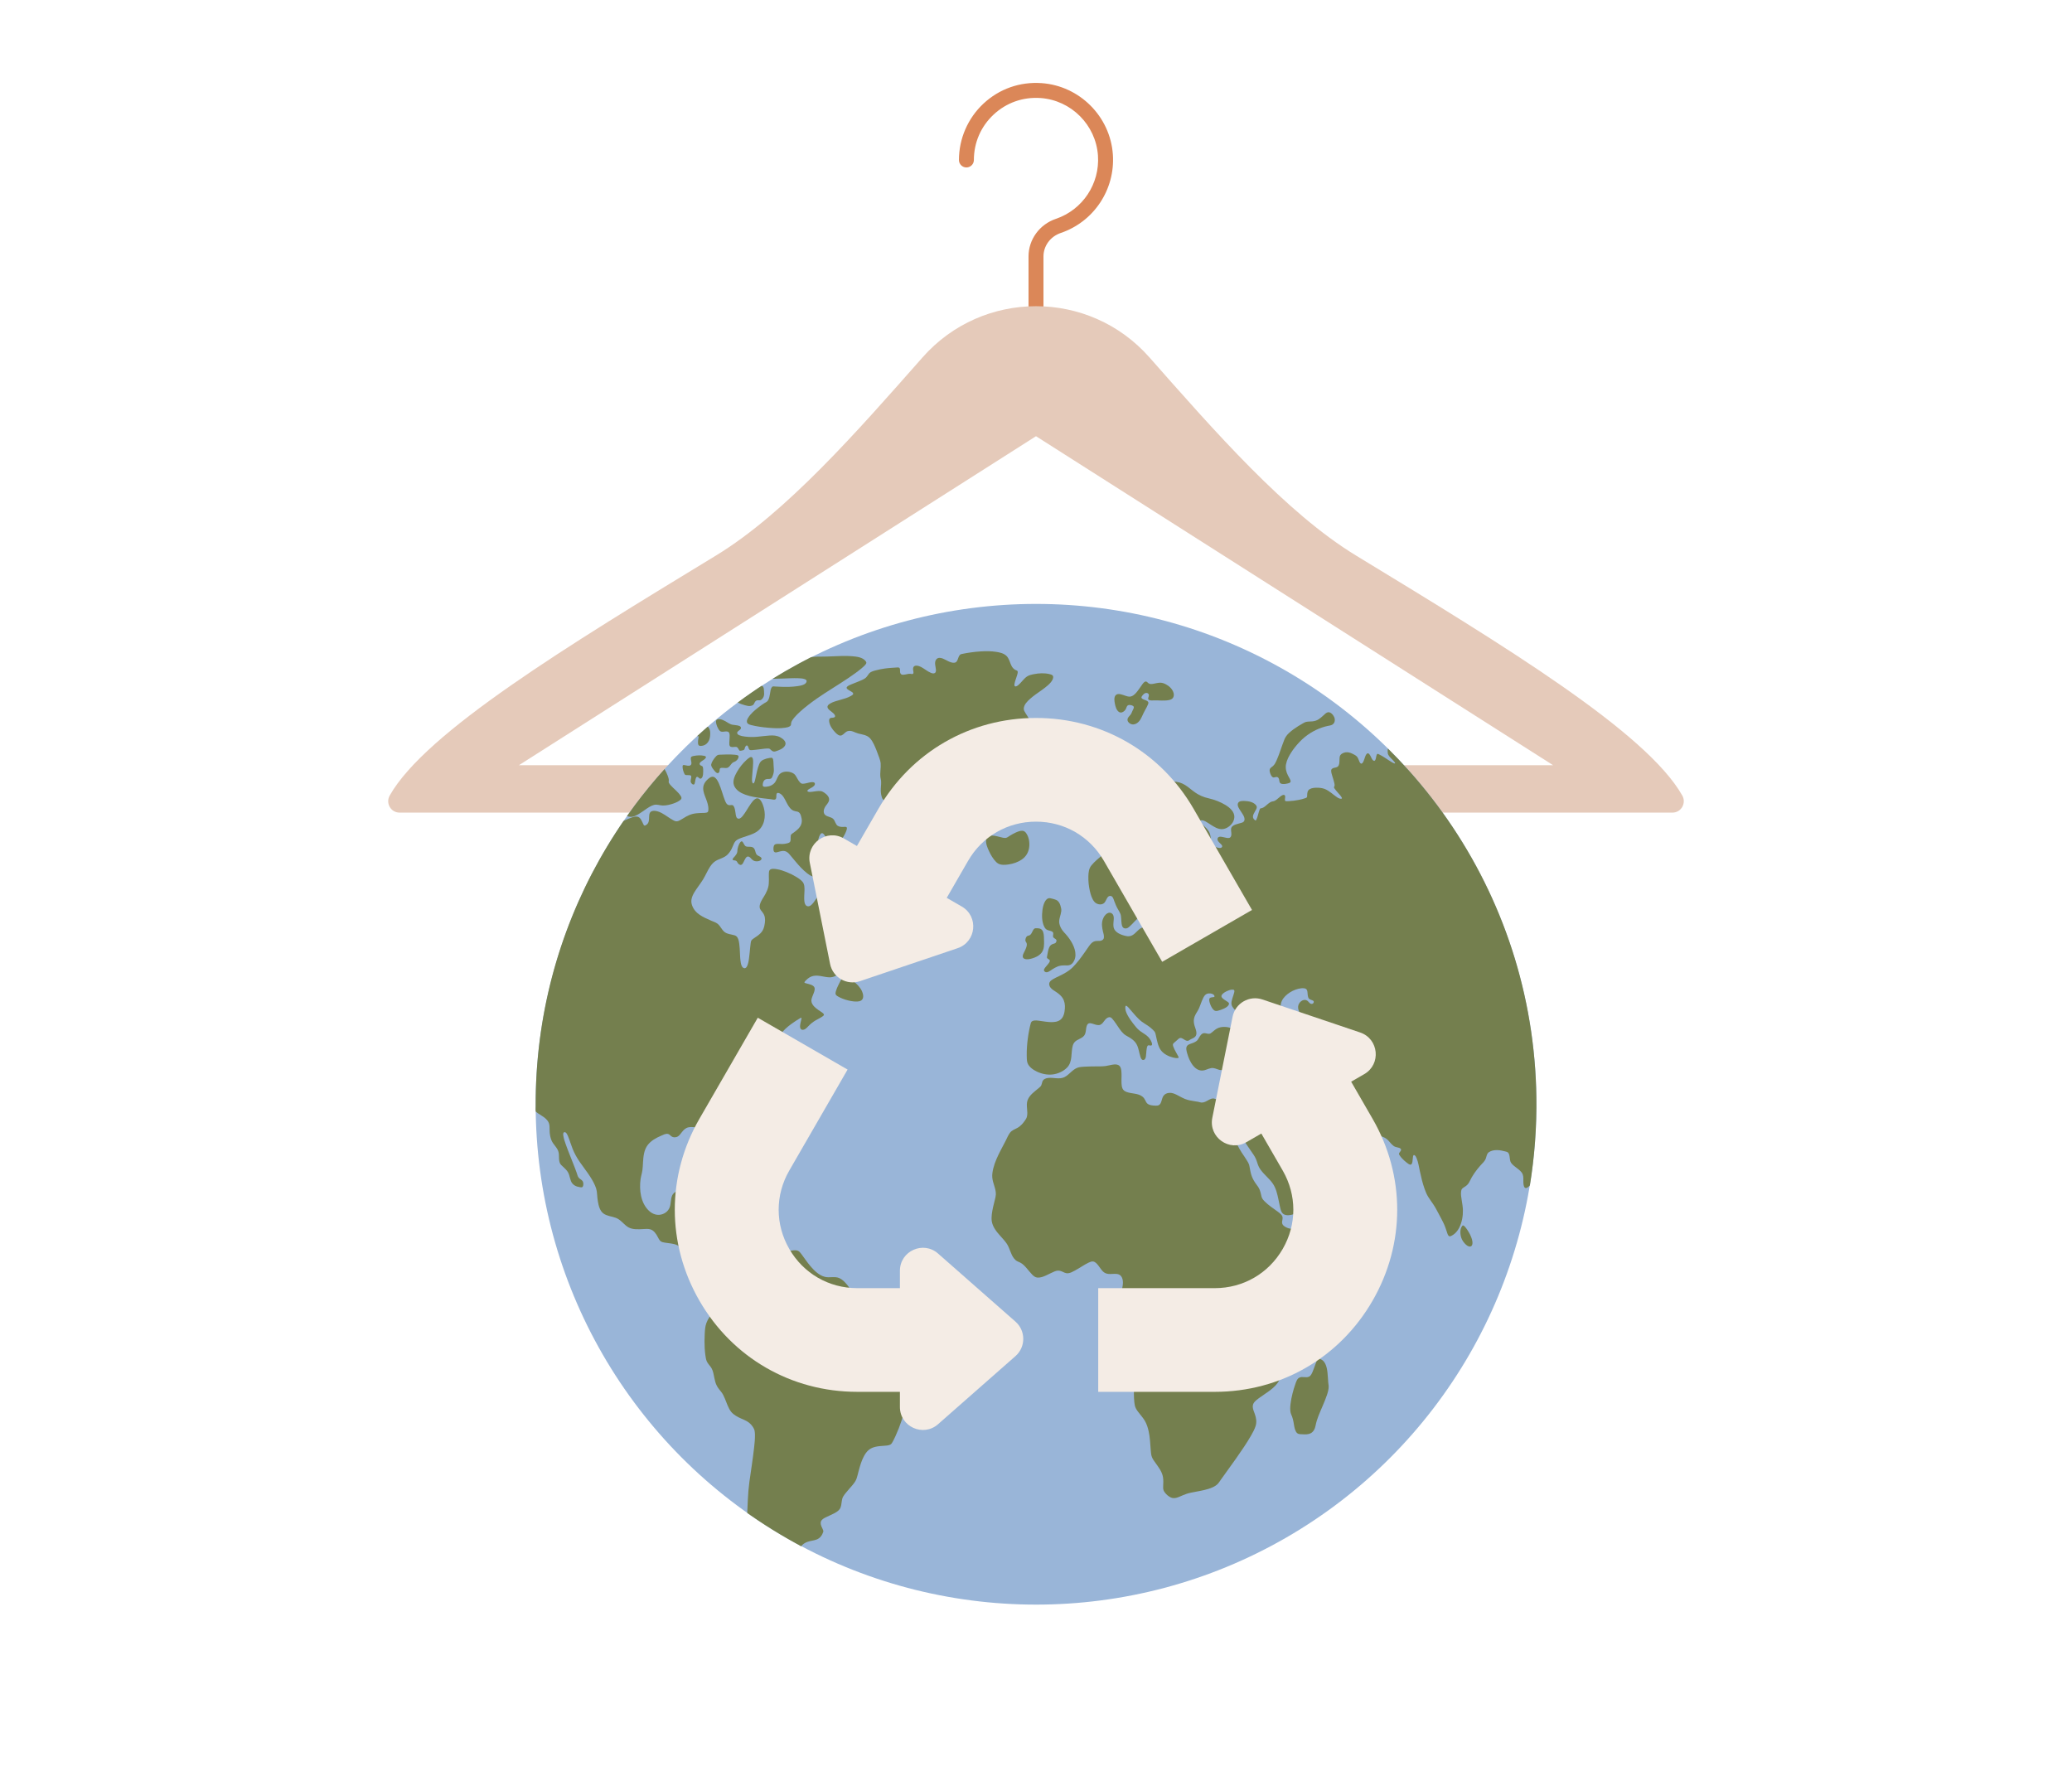 <?xml version="1.0" encoding="utf-8"?>
<!-- Generator: Adobe Illustrator 27.5.0, SVG Export Plug-In . SVG Version: 6.00 Build 0)  -->
<svg version="1.1" xmlns="http://www.w3.org/2000/svg" xmlns:xlink="http://www.w3.org/1999/xlink" x="0px" y="0px"
	 viewBox="0 0 4200 3600" style="enable-background:new 0 0 4200 3600;" xml:space="preserve">
<g id="Ñëîé_2">
	<rect style="fill:#FFFFFF;" width="4200" height="3600"/>
</g>
<g id="Ñëîé_1">
	<g>
		<g>
			<g>
				<path style="fill:#DB8758;" d="M2100.001,646.979c-8.365,0-15.146-6.782-15.146-15.145V519.786
					c0-34.31,22.338-64.934,55.584-76.2c54.086-18.332,89.108-71.07,85.163-128.245c-4.289-62.204-54.433-112.352-116.641-116.645
					c-35.404-2.417-69.077,9.474-94.857,33.54c-25.807,24.087-40.019,56.787-40.019,92.068c0,8.363-6.78,15.145-15.145,15.145
					c-8.365,0-15.145-6.782-15.145-15.145c0-43.137,18.093-84.766,49.641-114.212c31.987-29.86,73.747-44.633,117.611-41.616
					c77.212,5.329,139.45,67.571,144.775,144.777c4.889,70.888-38.559,136.279-105.658,159.018
					c-20.945,7.099-35.017,26.196-35.017,47.515v112.048C2115.146,640.197,2108.366,646.979,2100.001,646.979z"/>
			</g>
			<path style="fill:#E5CABA;" d="M3410.016,1612.627c-72.641-128.354-359.713-303.007-661.275-486.459
				c-142.249-86.535-287.446-252.815-418.734-401.644c-122.108-138.42-337.91-138.42-460.017,0.001
				c-131.288,148.827-276.486,315.109-418.734,401.647c-301.562,183.448-588.632,358.101-661.273,486.455
				c-8.764,15.487,2.166,34.67,19.96,34.67h2580.113C3407.851,1647.296,3418.781,1628.113,3410.016,1612.627z M1051.799,1551.223
				L2100,884.258l1048.201,666.966H1051.799z"/>
		</g>
		<g>
			<g>
				<g>
					<g>
						<circle style="fill:#99B5D8;" cx="2100.08" cy="2238.536" r="1014.282"/>
					</g>
					<g>
						<g>
							<g>
								<path style="fill:#747F4E;" d="M2037.385,1625.269c1.799-1.782,0.849-5.743-0.28-7.554
									c-2.247-3.606-6.655-4.411-10.552-4.837c-4.133-0.452-8.371-0.362-12.459-1.166c-2.425-0.477-5.316-1.883-3.86-4.83
									c1.384-2.802,4.931-4.609,7.521-6.082c1.215-0.691,2.472-1.319,3.666-2.047c0.626-0.382,1.175-0.931,1.896-1.114
									c1.904-0.483,4.306,0.82,5.943,1.618c2.91,1.418,5.669,3.145,8.421,4.844c2.826,1.746,5.632,3.538,8.554,5.124
									c1.862,1.01,4.219,2.457,6.419,2.438c2.212-0.019,2.618-2.633,3.042-4.376c1.026-4.214,1.313-8.741,0.773-13.044
									c-1.121-8.93-7.917-14.513-14.53-19.844c-3.234-2.608-6.575-5.117-9.591-7.982c-2.005-1.904-4.513-4.35-4.881-7.249
									c-0.707-5.573,7.548-5.576,11.173-5.673c6.771-0.18,13.623,0.628,20.37-0.167c2.123-0.25,4.869-0.631,6.388-2.32
									c1.046-1.164,1.427-2.891,2.252-4.219c1.094-1.758,2.459-3.325,3.899-4.806c5.383-5.533,11.688-11.142,9.863-19.68
									c-1.663-7.78-5.987-14.959-9.195-22.165c-2.247-5.046-6.368-13.06-1.056-17.636c4.713-4.06,11.799-1.195,16.759-4.409
									c3.011-1.951,2.51-6.268,2.05-9.33c-0.697-4.632-2.621-8.974-4.908-13.026c-2.066-3.661-4.491-7.097-6.673-10.687
									c-1.571-2.585-3.293-5.449-3.172-8.578c0.314-8.114,7.324-14.943,12.982-19.968c7.277-6.462,15.411-11.86,23.33-17.484
									c4.345-3.085,8.618-6.288,12.582-9.856c3.534-3.181,7.14-6.752,9.26-11.073c1.13-2.302,2.33-6.217,0.559-8.531
									c-1.499-1.959-4.924-2.656-7.154-3.174c-9.91-2.301-20.714-1.775-30.63,0.159c-4.939,0.963-10.376,2.051-14.586,4.957
									c-3.447,2.379-6.318,5.536-9.11,8.627c-2.692,2.982-5.285,6.161-8.404,8.716c-1.54,1.262-4.586,3.522-6.712,2.271
									c-1.496-0.88-1.179-3.237-0.971-4.658c0.412-2.824,1.342-5.58,2.232-8.281c1.002-3.042,2.087-6.058,3.002-9.128
									c0.673-2.26,1.513-4.803,1.337-7.196c-0.207-2.804-2.786-2.727-4.917-3.883c-3.438-1.864-5.922-4.843-7.7-8.278
									c-3.491-6.743-4.651-14.915-10.41-20.31c-5.436-5.092-13.582-6.89-20.708-7.974c-10.435-1.589-21.118-1.526-31.627-0.868
									c-12.457,0.781-24.858,2.533-37.088,5.013c-1.933,0.392-3.515,0.726-4.891,2.218c-1.087,1.179-1.805,2.667-2.429,4.128
									c-1.313,3.071-2.072,6.651-4.201,9.3c-2.4,2.988-6.674,2.589-10.044,1.768c-4.436-1.08-8.473-3.377-12.489-5.47
									c-5.973-3.115-15.3-7.291-19.569,0.736c-3.119,5.865-0.13,13.272,0.286,19.425c0.156,2.316,0.089,5.198-2.083,6.608
									c-2.364,1.535-5.48,0.759-7.896-0.203c-7.2-2.866-13.134-8.291-19.957-11.889c-4.386-2.313-14.302-5.595-16.163,1.662
									c-0.636,2.48,0.053,5.117,0.38,7.59c0.223,1.681,0.59,4.183-1.477,4.816c-1.528,0.468-3.301-0.263-4.831-0.343
									c-2.495-0.131-4.98,0.382-7.411,0.878c-3.421,0.698-9.45,2.518-12.04-0.929c-1.8-2.396-1.055-6.03-1.342-8.811
									c-0.346-3.357-2.052-4.203-5.236-3.982c-8.767,0.61-17.51,1.002-26.221,2.265c-6.087,0.882-12.133,2.078-18.063,3.716
									c-4.905,1.354-10.144,2.581-13.474,6.719c-2.608,3.241-4.249,6.91-7.817,9.313c-4.038,2.719-8.781,4.574-13.265,6.411
									c-4.538,1.859-9.141,3.559-13.666,5.451c-3.117,1.303-6.704,2.623-9.254,4.921c-4.423,3.985,4.21,7.707,6.929,9.344
									c1.673,1.008,4.611,2.451,5.133,4.556c0.577,2.33-2.881,4.056-4.475,4.991c-6.691,3.923-14.515,5.893-21.9,8.056
									c-6.973,2.042-14.587,3.804-20.82,7.687c-1.943,1.21-3.997,2.836-4.678,5.123c-0.934,3.138,1.476,5.794,3.639,7.731
									c2.763,2.475,5.962,4.443,8.594,7.067c1.54,1.535,4.43,5.178,2.136,7.252c-1.915,1.732-5.595,1.025-7.933,1.738
									c-3.479,1.06-3.557,4.512-3.138,7.633c1.087,8.089,6.498,15.701,12.028,21.437c3.342,3.467,8.398,8.604,13.632,6.007
									c4.235-2.102,6.698-6.529,11.307-8.156c7.748-2.734,14.63,2.737,21.829,4.586c8.426,2.164,18.205,3.021,24.241,10.05
									c5.998,6.985,9.632,16.207,13.007,24.655c1.808,4.526,3.487,9.102,5.104,13.699c1.457,4.144,2.849,8.116,3.187,12.533
									c0.715,9.349-1.746,18.864-0.462,28.151c0.283,2.047,0.936,4.009,1.171,6.071c0.285,2.5,0.252,5.024,0.132,7.533
									c-0.259,5.373-0.873,10.729-0.499,16.115c0.206,2.96,0.693,5.896,1.514,8.749c0.622,2.159,1.228,4.422,2.844,6.057
									c2.488,2.519,5.929,3.877,8.613,6.166c5.251,4.476,3.406,10.563,1.48,16.24c-2.51,7.4-5.794,14.534-8.935,21.68
									c-3.122,7.101-6.37,14.217-8.74,21.615c-0.821,2.562-1.612,5.236-1.772,7.937c-0.203,3.443,1.356,6.404,3.704,8.835
									c2.652,2.745,6.124,4.841,8.113,8.178c1.134,1.902,1.332,3.947,1.563,6.107c0.292,2.74,0.522,5.487,0.725,8.236
									c0.801,10.818,1.167,21.717,3.159,32.405c1.966,10.55,5.71,20.771,12.387,29.281c2.994,3.816,6.678,5.203,11.392,5.827
									c3.873,0.512,8.434,0.485,11.665,2.998c3.99,3.104,7.042,7.763,10.215,11.662c1.653,2.032,3.693,4.862,6.564,5.042
									c7.124,0.448,12.029-7.264,14.568-12.788c4.325-9.41,6.532-19.775,9.204-29.733c2.389-8.904,4.995-17.768,8.089-26.456
									c2.959-8.31,6.608-16.536,11.869-23.665c2.716-3.68,5.894-7.079,9.657-9.705c4.688-3.271,10.142-4.762,15.764-5.385
									c4.792-0.531,9.743-0.425,14.42-1.717c4.632-1.28,8.087-4.495,11.187-8.039c5.973-6.828,9.842-15.118,13.26-23.438
									c1.28-3.115,2.461-6.296,3.984-9.303c1-1.974,2.108-3.827,4.191-4.771c2.564-1.161,5.571-1.155,8.329-1.157
									c3.946-0.002,7.886,0.149,11.829-0.08c10.423-0.604,21.212-3.63,29.816-9.685
									C2024.493,1640.932,2030.222,1632.376,2037.385,1625.269z"/>
							</g>
							<path style="fill:#747F4E;" d="M2022.713,1750.214c6.137,3.897,15.09,3.14,21.906,2.111c9.27-1.4,18.594-4.551,26.401-9.814
								c8.696-5.863,13.891-14.67,15.176-25.098c1.157-9.389-0.436-20.38-5.943-28.293c-2.009-2.888-4.489-4.894-8.122-4.998
								c-4.325-0.124-8.681,1.562-12.572,3.278c-4.448,1.963-8.698,4.362-12.84,6.899c-2.517,1.542-5.169,4.006-8.208,4.289
								c-3.441,0.321-7.043-0.723-10.346-1.548c-4.155-1.038-8.289-2.218-12.526-2.882c-6.492-1.018-15.325-0.506-16.661,7.527
								c-1.295,7.79,2.52,16.618,5.71,23.502c3.649,7.874,8.241,15.928,14.454,22.081
								C2020.239,1748.351,2021.41,1749.383,2022.713,1750.214z"/>
							<g>
								<path style="fill:#747F4E;" d="M1668.826,3105.1c0.477-1.509-0.367-3.306-0.944-4.666c-0.908-2.139-1.998-4.197-2.858-6.358
									c-1.747-4.389-2.49-9.29,1.056-13.007c2.909-3.05,7.075-4.919,10.826-6.686c4.712-2.22,9.532-4.22,14.133-6.67
									c4.013-2.137,8.218-4.665,10.933-8.411c3.41-4.704,3.54-10.984,4.411-16.511c0.449-2.85,1.026-5.767,2.364-8.35
									c1.573-3.037,3.912-5.801,6.038-8.463c4.174-5.226,8.768-10.09,13.046-15.227c3.475-4.172,6.915-8.656,8.622-13.88
									c1.507-4.61,2.583-9.38,3.825-14.065c2.842-10.712,5.873-21.627,11.229-31.4c2.423-4.422,5.388-8.651,9.239-11.95
									c4.181-3.583,9.317-5.598,14.653-6.741c5.453-1.167,11.032-1.48,16.578-1.905c4.152-0.318,8.89-0.437,12.68-2.372
									c2.588-1.322,3.856-3.968,5.192-6.417c1.982-3.635,3.762-7.38,5.477-11.146c4.599-10.102,8.692-20.462,12.155-31.008
									c3.615-11.009,5.988-21.917,6.983-33.466c1.147-13.314,0.649-27.394,4.307-40.349c3.121-11.052,11.691-18.839,19.645-26.596
									c7.547-7.359,16.308-15.703,18.859-26.308c2.281-9.48,2.228-19.919,0.774-29.52c-0.595-3.931-1.422-8.131-3.425-11.62
									c-0.661-1.152-1.372-2.337-2.767-2.553c-1.787-0.277-3.817,0.374-5.591,0.558c-6.193,0.642-12.268-1.008-17.103-4.992
									c-4.308-3.55-7.52-8.297-12.16-11.467c-5.243-3.582-12.255-4.379-18.427-4.997c-6.12-0.613-12.271-0.654-18.415-0.621
									c-3.837,0.021-7.876,0.413-11.495-1.093c-4.88-2.03-8.084-6.122-11.544-9.913c-1.644-1.802-3.395-3.54-5.488-4.821
									c-2.694-1.648-5.782-2.206-8.829-2.861c-6.28-1.35-12.628-2.256-18.973-3.236c-7.606-1.175-19.94-3.248-16.934-13.938
									c1.521-5.409,4.444-9.892,3.915-15.726c-0.495-5.459-1.856-10.828-3.952-15.891c-2.478-5.988-5.972-11.522-10.138-16.477
									c-4.283-5.094-9.353-10.456-15.571-13.131c-9.302-4.003-19.603-0.023-29.23-2.496c-11.891-3.054-21.63-12.818-29.356-21.883
									c-6.62-7.767-12.12-16.33-18.28-24.442c-1.883-2.479-3.893-5.243-6.858-6.478c-4.794-1.997-10.639-0.74-15.553,0.074
									c-6.591,1.092-13.227,2.339-19.941,1.938c-5.862-0.35-11.327-2.177-16.475-4.941c-9.514-5.108-17.935-12.341-28.937-14.036
									c-6.198-0.955-11.889-0.067-17.387,2.979c-5.154,2.855-9.608,6.806-13.885,10.814c-4.531,4.246-8.967,8.44-11.97,13.962
									c-2.321,4.268-3.471,8.862-4.739,13.509c-0.876,3.212-2.015,6.495-5.1,8.2c-3.79,2.095-9.389,2.22-13.394,0.724
									c-3.222-1.204-5.268-3.68-7.421-6.219c-1.833-2.16-3.813-3.7-6.792-3.035c-4.188,0.934-7.976,3.928-11.662,5.986
									c-4.177,2.332-8.86,4.561-13.772,4.197c-11.501-0.852-17.035-14.061-17.243-24.045c-0.227-10.858,3.153-21.441,5.522-31.923
									c0.974-4.31,1.961-8.787,1.808-13.232c-0.055-1.594-0.128-3.805-1.219-5.081c-1.059-1.238-2.67-0.951-4.066-0.535
									c-4.904,1.462-9.179,4.247-14.461,4.368c-5.483,0.126-10.548-2.997-14.649-6.356c-3.571-2.925-7.568-6.745-9.302-11.138
									c-1.062-2.69-0.724-5.792-0.261-8.573c1.468-8.809,5.005-17.301,8.115-25.625c3.112-8.329,6.659-16.811,8.179-25.615
									c0.448-2.596,1.053-6.172-0.242-8.638c-1.682-3.202-6.703-2.554-9.598-2.04c-7.472,1.328-17.262,4.75-20.52,12.257
									c-3.215,7.409-2.199,15.957-4.865,23.559c-3.114,8.88-11.515,14.633-20.784,15.498c-8.139,0.76-15.799-2.869-21.602-8.388
									c-16.567-15.754-19.709-42.236-16.753-63.735c0.856-6.225,2.872-12.202,3.752-18.396c0.754-5.308,0.857-10.702,1.192-16.047
									c0.748-11.945,1.965-24.917,9.437-34.778c6.819-9.001,17.16-14.629,27.355-18.978c4.008-1.71,8.827-4.413,13.319-3.733
									c3.129,0.474,4.884,2.976,7.222,4.801c3.217,2.511,7.735,2.75,11.484,1.29c4.619-1.799,7.466-6.434,10.415-10.146
									c3.378-4.253,7.276-8.035,12.76-9.196c6.047-1.28,12.526-0.375,18.524,0.75c10.343,1.938,22.026,4.545,27.138,14.814
									c3.981,7.996,3.296,17.355,4.363,25.989c1.235,9.986,5.004,24.468,16.08,27.751c1.728,0.512,3.601,0.964,4.908-0.535
									c1.043-1.197,1.381-2.993,1.616-4.508c0.88-5.655,0.304-11.602-0.144-17.269c-0.632-7.983-1.549-15.942-2.329-23.911
									c-0.823-8.419-1.556-16.861-1.731-25.322c-0.148-7.153-0.026-14.507,1.648-21.499c0.639-2.668,1.528-5.327,2.961-7.681
									c1.627-2.673,3.827-4.158,6.424-5.825c11.094-7.118,22.331-14.361,31.429-24.013c9.214-9.775,14.731-21.344,18.095-34.247
									c3.266-12.527,4.895-25.511,9.107-37.785c1.759-5.125,3.904-10.571,7.848-14.428c3.726-3.643,8.594-5.837,13.413-7.64
									c5.433-2.033,11.02-3.636,16.395-5.827c2.786-1.136,5.517-2.421,8.105-3.959c2.005-1.191,4.752-2.562,5.611-4.892
									c1.401-3.801-2.116-8.261-2.958-11.858c-1.143-4.878,1.613-8.564,4.648-12.08c6.712-7.775,15.21-14.104,23.66-19.858
									c3.302-2.249,6.664-4.428,10.135-6.409c0.738-0.421,3.45-2.46,4.219-1.576c0.431,0.495-0.035,2.03-0.136,2.569
									c-0.281,1.497-0.669,2.974-1.019,4.456c-0.819,3.458-1.696,7.044-1.598,10.622c0.077,2.824,1.011,5.768,4.14,6.324
									c5.11,0.909,9.167-3.597,12.316-6.906c4.672-4.909,9.559-8.885,15.418-12.316c4.758-2.786,10.022-5.055,14.439-8.382
									c2.423-1.825,2.801-3.4,0.525-5.496c-2.816-2.593-6.302-4.497-9.423-6.688c-7.157-5.022-16.524-12.559-14.165-22.388
									c1.257-5.238,3.884-10.031,5.452-15.171c1.149-3.766,1.758-7.909-1.389-10.852c-2.67-2.497-6.504-3.59-9.946-4.524
									c-1.656-0.449-3.329-0.832-4.979-1.302c-0.969-0.276-2.437-0.542-3.192-1.279c-0.664-0.648-0.542-1.036-0.035-1.752
									c1.038-1.466,2.453-2.816,3.726-4.073c3.873-3.826,8.575-6.823,13.958-7.943c11.913-2.478,23.654,3.537,35.551,2.751
									c5.708-0.377,11.411-3.494,16.188-6.432c5.315-3.269,10.215-7.216,14.702-11.546c3.102-2.993,5.872-6.225,8.59-9.561
									c0.079-0.096,1.485-1.832,1.589-1.712c0.355,0.409-2.38,4.262-2.609,4.635c-2.223,3.629-4.476,7.239-6.692,10.871
									c-5.859,9.601-11.647,19.305-16.545,29.44c-1.951,4.038-3.857,8.194-5.023,12.539c-0.6,2.236-1.416,5.376,0.161,7.398
									c1.387,1.777,3.727,3.051,5.656,4.123c2.675,1.486,5.494,2.713,8.353,3.799c6.743,2.561,13.853,4.428,21.029,5.229
									c5.151,0.575,11.735,1.039,16.293-1.956c5.912-3.884,3.82-13.312,1.395-18.592c-3.723-8.107-10.186-14.621-17.103-20.068
									c-4.47-3.519-3.661-10.533-3.07-15.53c1.026-8.687,3.201-17.221,4.899-25.79c1.741-8.787,3.76-18.251,2.99-27.259
									c-0.55-6.429-3.892-11.49-9.1-15.152c-4.94-3.474-10.615-5.72-15.673-9.003c-5.519-3.582-9.823-8.415-11.627-14.851
									c-1.306-4.658-2.225-9.33-3.836-13.918c-1.784-5.082-3.829-10.069-5.817-15.073c-2.114-5.319-4.196-10.66-5.883-16.132
									c-1.707-5.537-2.677-11.148-3.32-16.898c-0.529-4.733-0.259-16.854-7.692-16.196c-4.713,0.417-8.407,5.605-10.983,9.04
									c-3.953,5.271-7.333,10.949-11.362,16.165c-2.64,3.417-6.469,8.445-11.264,8.552c-5.652,0.126-7.522-5.98-8.013-10.531
									c-0.772-7.159,0.177-14.424,0.287-21.596c0.088-5.7,0.139-12.412-3.592-17.106c-3.456-4.348-8.447-7.574-13.133-10.429
									c-6.268-3.819-12.909-7.056-19.718-9.788c-6.411-2.571-13.08-4.797-19.921-5.876c-3.858-0.609-10.818-1.672-13.937,1.546
									c-1.811,1.868-1.83,5.311-1.92,7.715c-0.161,4.317,0.1,8.642,0.09,12.96c-0.011,4.724-0.225,9.517-1.36,14.122
									c-1.187,4.818-3.326,9.495-5.627,13.872c-3.617,6.88-8.857,13.218-11.016,20.781c-1.276,4.468-1.215,8.211,1.57,11.993
									c2.431,3.302,5.235,6.167,6.818,10.029c2.702,6.593,1.99,14.099,0.569,20.903c-0.923,4.417-2.215,8.549-4.842,12.267
									c-2.187,3.095-4.976,5.706-7.964,8.014c-2.558,1.977-5.282,3.716-7.953,5.532c-1.959,1.332-4.241,2.746-5.582,4.758
									c-1.049,1.575-1.238,3.723-1.521,5.549c-0.412,2.663-0.692,5.347-0.963,8.027c-0.685,6.769-1.238,13.553-2.135,20.299
									c-0.585,4.401-2.611,26.596-11.664,21.764c-3.626-1.936-4.671-7.146-5.338-10.801c-1.152-6.32-1.359-12.804-1.667-19.207
									c-0.318-6.595-0.557-13.232-1.544-19.769c-0.696-4.61-1.669-10.193-5.034-13.701c-2.313-2.411-5.935-3.044-9.063-3.726
									c-4.285-0.935-8.714-1.703-12.674-3.678c-8.117-4.048-10.402-13.687-17.459-18.876c-3.543-2.605-8.196-4.049-12.204-5.79
									c-4.279-1.858-8.561-3.717-12.745-5.781c-7.429-3.665-14.798-8.064-20.141-14.526c-5.064-6.126-8.753-14.754-7.407-22.804
									c1.635-9.772,8.272-18.479,13.79-26.405c3.242-4.657,6.655-9.238,9.624-14.078c2.662-4.338,4.913-8.911,7.236-13.435
									c4.398-8.562,9.278-18.176,17.548-23.642c7.889-5.214,17.944-6.435,24.757-13.327c3.529-3.569,6.432-7.668,8.659-12.163
									c1.723-3.478,2.959-7.171,4.676-10.648c1.434-2.904,3.332-5.482,6.134-7.188c4.003-2.437,8.648-4.005,13.057-5.524
									c8.937-3.079,18.396-5.491,26.411-10.683c16.059-10.402,19.435-31.267,14.79-48.662
									c-1.724-6.455-7.219-24.095-17.274-18.065c-3.618,2.17-6.33,5.842-8.741,9.216c-3.042,4.257-5.747,8.745-8.522,13.176
									c-2.575,4.112-5.158,8.283-8.275,12.015c-1.954,2.339-4.677,5.457-7.978,5.637c-5.901,0.323-6.078-8.367-6.723-12.349
									c-0.704-4.352-1.304-9.979-4.013-13.625c-2.25-3.027-5.767-1.011-8.85-1.423c-5.033-0.672-7.14-6.158-8.755-10.264
									c-2.161-5.491-3.848-11.163-5.676-16.77c-1.915-5.871-3.877-11.76-6.45-17.382c-1.916-4.187-4.264-8.927-8.107-11.692
									c-3.634-2.615-7.46-1.669-10.866,0.818c-6.887,5.029-12.552,11.916-12.691,20.792c-0.115,7.326,2.916,14.34,5.481,21.055
									c2.73,7.147,5.431,14.615,5.013,22.389c-0.173,3.223-0.334,5.401-3.756,6.143c-3.998,0.867-8.3,0.604-12.365,0.78
									c-5.362,0.232-10.818,0.62-16.032,1.958c-4.486,1.151-8.742,3.024-12.795,5.244c-3.356,1.838-6.559,3.93-9.849,5.88
									c-2.58,1.529-5.35,3.172-8.352,3.678c-3.079,0.518-5.798-0.888-8.448-2.306c-3.695-1.976-7.175-4.341-10.667-6.648
									c-7.416-4.901-15.416-10.59-24.412-11.953c-3.11-0.471-6.898-0.515-9.631,1.294c-2.144,1.419-3.051,3.828-3.443,6.271
									c-0.885,5.506,0.358,11.627-2.397,16.729c-0.668,1.237-1.57,2.328-2.669,3.205c-1.007,0.804-2.953,2.202-4.298,2.17
									c-1.625-0.038-2.527-2.379-3.125-3.588c-2.447-4.95-4.635-11.927-10.277-14.125c-3.663-1.427-8.201-0.166-11.785,0.943
									c-5.215,1.614-10.176,3.956-15.161,6.154c-1.326,0.585-2.214,0.859-3.045,2.069c-0.728,1.059-1.453,2.12-2.177,3.182
									c-1.568,2.302-3.126,4.61-4.675,6.924c-2.861,4.275-5.689,8.571-8.485,12.889c-5.83,9.004-11.517,18.101-17.059,27.286
									c-21.93,36.347-41.574,74.072-58.766,112.886c-17.367,39.211-32.229,79.53-44.459,120.634
									c-12.418,41.738-22.121,84.281-29.041,127.273c-7.071,43.931-11.236,88.325-12.512,132.803
									c-0.327,11.409-0.471,22.824-0.412,34.237c0.015,2.923-0.448,6.364,0.089,9.232c0.176,0.938,0.046,0.82,0.756,1.443
									c0.38,0.333,0.767,0.657,1.161,0.975c0.928,0.749,1.892,1.454,2.872,2.133c3.531,2.448,7.287,4.554,10.802,7.027
									c3.58,2.52,6.913,5.447,9.303,9.152c2.049,3.177,2.867,6.456,3.081,10.198c0.229,4.007,0.083,8.024,0.381,12.029
									c0.41,5.511,1.521,11.029,3.588,16.169c3.699,9.196,12.937,15.306,14.684,25.426c1.399,8.104-1.242,18.707,5.331,24.951
									c3.127,2.97,6.385,5.769,9.306,8.955c3.176,3.464,5.185,6.602,6.551,11.087c1.246,4.09,2.091,8.325,3.662,12.311
									c1.495,3.792,4.167,6.81,7.666,8.909c3.127,1.876,6.673,2.861,10.264,3.354c2.186,0.3,4.746,1.104,6.058-1.196
									c1.576-2.763,1.465-7.939-0.136-10.669c-1.797-3.063-5.739-4.461-8.039-7.122c-2.294-2.655-2.988-6.647-4.133-9.897
									c-1.338-3.798-2.747-7.57-4.187-11.33c-3.039-7.936-6.218-15.818-9.351-23.717c-2.999-7.561-5.989-15.133-8.684-22.809
									c-1.936-5.512-3.914-11.161-4.841-16.949c-0.326-2.037-1.188-6.742,1.592-7.601c4.243-1.311,6.975,6.06,8.103,8.796
									c3.344,8.111,5.749,16.585,9,24.737c3.712,9.31,8.468,17.877,14.136,26.128c10.816,15.743,23.73,30.8,31.372,48.461
									c1.566,3.62,2.877,7.401,3.481,11.311c0.719,4.65,0.768,9.419,1.347,14.095c1.093,8.832,2.549,18.844,7.622,26.392
									c5.156,7.673,14.315,9.404,22.677,11.464c4.434,1.092,8.721,2.455,12.576,4.962c3.828,2.49,7.099,5.666,10.39,8.803
									c3.01,2.869,6.112,5.692,9.782,7.701c4.551,2.491,9.661,3.395,14.792,3.696c5.231,0.307,10.464-0.047,15.686-0.328
									c4.293-0.231,8.891-0.649,13.106,0.431c7.697,1.972,12.356,9.332,15.815,15.887c1.438,2.726,2.833,5.676,5.098,7.829
									c2.645,2.514,6.426,2.934,9.879,3.52c8.219,1.396,17.231,1.487,24.824,5.278c8.375,4.182,10.528,13.355,12.714,21.727
									c1.358,5.199,2.379,10.637,4.303,15.665c1.677,4.383,4.939,7.942,8.415,10.996c7.793,6.849,16.95,12.548,27.339,14.217
									c4.076,0.655,8.404,0.702,12.362-0.61c3.876-1.284,5.976-3.788,8.009-7.197c1.951-3.271,3.871-6.894,7.612-8.357
									c2.757-1.078,6.525-2.251,9.494-1.379c5.403,1.586,4.784,10.544,5.101,14.838c0.631,8.534,1.432,16.97,0.941,25.542
									c-0.55,9.609-2.332,19.5-7.02,28.015c-4.274,7.763-10.444,14.363-16.069,21.143c-5.843,7.042-11.495,14.482-14.64,23.17
									c-2.636,7.283-2.962,15.154-3.345,22.822c-0.46,9.21-0.518,18.456-0.018,27.666c0.263,4.841,0.683,9.678,1.377,14.478
									c0.603,4.175,1.164,8.711,2.922,12.583c1.887,4.157,5.108,7.47,7.789,11.104c3.206,4.345,4.657,9.001,5.815,14.231
									c1.207,5.453,2.048,10.995,3.617,16.363c1.537,5.259,3.889,9.841,7.212,14.187c2.95,3.857,6.317,7.476,8.596,11.798
									c2.652,5.028,4.659,10.455,6.773,15.723c3.498,8.72,6.696,17.483,14.249,23.497c6.61,5.262,14.126,8.368,21.792,11.704
									c7.147,3.11,13.049,7.337,17.335,13.971c1.674,2.591,3.117,5.163,3.704,8.2c0.521,2.692,0.651,5.461,0.692,8.197
									c0.125,8.504-0.736,17.032-1.669,25.474c-2.573,23.297-6.364,46.449-9.565,69.664c-1.639,11.886-2.556,23.815-3.142,35.796
									c-0.29,5.933-0.521,11.869-0.791,17.803c-0.124,2.727-0.256,5.454-0.408,8.18c-0.062,1.103-0.159,0.984,0.525,1.758
									c0.435,0.491,1.268,0.895,1.806,1.274c1.406,0.99,2.815,1.975,4.226,2.958c19.787,13.772,40.064,26.839,60.781,39.167
									c10.173,6.053,20.451,11.928,30.83,17.622c2.381,1.306,4.768,2.603,7.159,3.89c0.656,0.353,3.256,2.269,3.92,2.098
									c0.615-0.158,1.893-2.175,2.432-2.672c2.843-2.615,6.228-4.597,9.834-5.956c6.054-2.281,12.623-2.585,18.694-4.769
									C1662.309,3118.332,1666.53,3112.349,1668.826,3105.1z"/>
							</g>
							<path style="fill:#747F4E;" d="M1286.701,1654.243c7.386-3.107,13.929-7.87,20.477-12.411
								c5.734-3.976,11.784-8.42,18.656-10.163c6.141-1.557,11.781,1.24,17.94,1.244c7.055,0.004,14.138-1.581,20.773-3.898
								c5.28-1.844,11.054-4.185,15.226-8.033c2.61-2.407,1.643-5.02-0.127-7.721c-5.387-8.22-13.808-14.165-20.255-21.495
								c-1.314-1.494-2.697-3.09-3.537-4.913c-0.748-1.625-0.245-2.588-0.154-4.264c0.189-3.465-1.149-7.152-2.322-10.346
								c-1.68-4.575-3.823-9.005-6.345-13.176c-21.175,23.453-41.259,47.89-60.164,73.207c-5.377,7.202-10.66,14.474-15.844,21.815
								C1276.053,1656.627,1281.571,1656.4,1286.701,1654.243z"/>
							<path style="fill:#747F4E;" d="M1698.476,1674.269c-4.979-2.805-5.482-10.206-9.391-14.096
								c-4.364-4.343-11.761-4.033-16.388-8.142c-4.746-4.215-3.041-11.587-0.182-16.369c2.585-4.324,7.074-8.204,8.017-13.336
								c1.221-6.643-4.917-12.272-9.85-15.618c-2.3-1.56-4.533-2.737-7.321-3.079c-2.898-0.356-5.86-0.092-8.746,0.251
								c-2.975,0.353-5.929,0.867-8.905,1.208c-2.225,0.254-4.722,0.586-6.921-0.024c-4.074-1.13-1.677-3.681,0.626-5.149
								c3.509-2.235,7.588-3.857,10.599-6.801c2.315-2.264,2.955-6.37-0.981-7.292c-4.659-1.091-10.29,1.023-14.821,1.972
								c-2.312,0.484-4.704,1.018-7.079,0.996c-2.235-0.021-3.78-1.007-5.342-2.581c-4.267-4.302-6.268-10.24-9.844-15.04
								c-2.35-3.154-6.311-4.887-9.997-5.954c-6.645-1.922-15.669-1.271-21.044,3.546c-4.76,4.267-6.014,11.553-9.605,16.696
								c-3.927,5.623-10.845,8.793-17.563,9.338c-1.734,0.141-5.229,0.502-6.68-0.734c-1.505-1.282-0.955-4.591-0.618-6.221
								c0.574-2.776,1.96-5.869,4.453-7.429c2.649-1.658,6.109-1.217,9.082-1.418c2.854-0.193,3.972-1.179,5.252-3.699
								c1.435-2.823,2.377-5.94,3.008-9.036c0.997-4.896,0.015-9.485-0.134-14.398c-0.081-2.699-0.128-5.405-0.388-8.094
								c-0.196-2.02-0.376-4.451-1.485-6.218c-1.43-2.278-4.718-1.259-6.938-0.946c-4.142,0.583-8.234,1.759-12.016,3.554
								c-4.241,2.014-6.433,4.475-8.27,8.745c-3.949,9.176-5.41,19.331-7.704,28.993c-0.703,2.959-1.235,6.96-3.129,9.461
								c-1.328,1.753-2.67,0.232-3.17-1.346c-0.986-3.111-0.686-6.752-0.539-9.957c0.218-4.749,0.694-9.485,1.123-14.218
								c0.432-4.774,0.874-9.557,0.997-14.351c0.086-3.356,0.25-7.144-0.917-10.355c-2.281-6.271-9.718,0.925-12.36,3.304
								c-7.781,7.006-14.478,15.574-19.643,24.667c-4.313,7.592-9.121,17.898-5.908,26.737c3.602,9.911,13.452,15.63,22.853,19.053
								c11.415,4.157,23.625,5.877,35.631,7.332c5.582,0.676,11.176,1.251,16.753,1.971c3.048,0.394,8.351,2.379,9.992-1.385
								c1.253-2.875,0.259-6.21,1.085-9.175c1.133-4.07,6.069-1.703,8.421-0.091c5.102,3.495,7.981,9.879,10.775,15.175
								c3.147,5.965,6.331,12.799,11.959,16.847c2.303,1.656,4.894,2.526,7.651,3.065c2.201,0.431,4.521,0.708,6.394,2.051
								c2.567,1.84,3.68,5.041,4.536,7.944c0.967,3.281,1.61,6.699,1.501,10.131c-0.181,5.708-2.73,10.659-6.605,14.754
								c-2.072,2.189-4.403,4.122-6.784,5.964c-1.244,0.963-2.508,1.899-3.778,2.828c-1.302,0.953-2.949,1.82-4.045,3.006
								c-1.559,1.688-1.454,4.462-1.466,6.6c-0.015,2.495,0.258,5.262-0.634,7.648c-1.049,2.806-4.163,3.416-6.784,4.117
								c-3.046,0.815-6.182,1.221-9.331,1.319c-4.304,0.134-9.157-0.945-13.368,0.185c-4.369,1.172-4.76,6.054-4.704,9.884
								c0.033,2.255,0.234,5.359,2.564,6.497c1.955,0.954,4.488,0.187,6.442-0.364c5.833-1.647,11.384-3.645,17.238-0.673
								c3.867,1.963,6.704,5.867,9.448,9.13c3.106,3.692,6.163,7.425,9.289,11.1c7.03,8.266,14.34,16.569,22.922,23.273
								c5.625,4.395,14.258,10.207,21.618,6.457c1.007-0.513,2.618-1.234,2.599-2.469c-0.02-1.316-1.29-3.041-1.9-4.133
								c-2.322-4.164-4.953-8.149-7.37-12.257c-0.561-0.954-4.366-6.348-2.689-7.228c0.916-0.48,2.933,0.569,3.751,0.894
								c2.045,0.813,4.026,1.788,6.003,2.75c3.658,1.78,7.552,4.234,11.574,5.083c1.909,0.404,1.98-0.3,2.463-2.135
								c1.085-4.122,1.642-8.377,1.822-12.631c0.196-4.624-0.06-9.265-0.693-13.848c-0.491-3.555-0.83-7.092-3.464-9.745
								c-4.03-4.06-10.143-5.73-10.909-12.189c-0.665-5.608,1.273-12.886,4.558-17.51c1.524-2.145,3.564-2.808,5.675-1.043
								c2.609,2.181,4.242,5.684,5.79,8.631c1.989,3.787,3.809,7.668,5.971,11.362c1.577,2.695,3.513,6.081,6.436,7.521
								c3.172,1.563,6.186-1.206,8.437-3.202c4.258-3.776,7.814-8.383,11.005-13.072c3.197-4.7,6.136-9.683,8.278-14.96
								c0.765-1.884,3.457-7.823,1.144-9.516c-1.573-1.152-5.065-0.419-6.846-0.413
								C1705.38,1676.38,1701.655,1676.062,1698.476,1674.269z"/>
							<path style="fill:#747F4E;" d="M1635.032,1381.057c-0.79,7.4-13.028,9.04-18.569,9.875
								c-10.745,1.618-21.746,1.667-32.585,1.351c-4.113-0.12-8.225-0.315-12.329-0.607c-2.498-0.178-5.238-1.005-6.979,1.302
								c-2.616,3.465-2.935,8.907-3.688,13.024c-0.871,4.761-1.613,10.184-4.396,14.279c-1.836,2.701-5.159,3.867-7.836,5.581
								c-3.808,2.438-7.471,5.108-11.032,7.891c-7.734,6.044-16.001,12.868-21.148,21.364c-1.595,2.632-3.265,6.097-2.231,9.233
								c1.15,3.488,5.059,4.609,8.234,5.427c11.245,2.895,22.907,4.424,34.458,5.441c11.468,1.01,23.404,1.742,34.834-0.049
								c3.326-0.521,7.268-1.21,9.962-3.404c2.331-1.898,1.414-3.972,2.003-6.53c0.89-3.864,3.615-7.327,6.084-10.315
								c3.726-4.507,7.964-8.59,12.299-12.503c10.586-9.557,22.024-18.193,33.694-26.375c20.639-14.471,42.538-27.078,63.376-41.271
								c9.71-6.614,19.471-13.335,28.404-20.986c2.65-2.27,5.451-4.654,7.474-7.528c1.681-2.389,1.302-3.825-0.485-6.156
								c-6.03-7.863-18.449-9.128-27.531-9.849c-13.501-1.072-27.105-0.295-40.612,0.274c-6.286,0.265-12.578,0.536-18.871,0.526
								c-7.393-0.012-14.57-0.022-21.938,0.905c-2.242,0.282-4.467,1.834-6.478,2.861c-2.45,1.252-4.895,2.514-7.335,3.786
								c-4.433,2.311-8.849,4.655-13.247,7.031c-9.004,4.865-17.935,9.867-26.788,15.003c-8.623,5.003-17.173,10.133-25.645,15.389
								c12.037-0.036,24.058-0.795,36.087-1.134c5.356-0.151,10.724-0.247,16.08-0.029c3.944,0.161,8.049,0.38,11.855,1.515
								C1632.318,1377.025,1635.323,1378.305,1635.032,1381.057z"/>
							<g>
								<g>
									<path style="fill:#747F4E;" d="M2813.117,1526.988c0.692,4.632,4.98,8.503,8.07,11.685c1.698,1.748,3.47,3.46,4.969,5.387
										c0.5,0.643,1.915,2.222,1.695,3.185c-0.516,2.256-10.796-4.766-11.822-5.424c-6.617-4.243-13.128-8.97-20.255-12.337
										c-0.896-0.424-2.407-1.371-3.441-1.234c-1.096,0.145-1.564,1.461-1.879,2.357c-1.109,3.158-1.149,6.664-2.532,9.733
										c-1.523,3.377-4.336,1.976-6.073-0.515c-2.34-3.356-3.376-7.52-5.996-10.695c-5.592-6.775-8.735,5.267-10.122,9.129
										c-1.029,2.866-2.008,6.501-4.222,8.723c-2.251,2.26-4.377,0.249-5.501-2.027c-1.802-3.648-2.645-7.789-5.285-10.994
										c-2.182-2.649-6.131-4.432-9.157-5.959c-4.52-2.28-9.599-3.741-14.678-2.813c-4.84,0.885-10.326,3.734-11.257,8.926
										c-0.841,4.691-0.147,9.531-1.064,14.218c-0.415,2.124-1.189,4.192-2.887,5.622c-2.11,1.777-4.874,1.94-7.443,2.563
										c-3.781,0.918-6.195,2.657-5.934,6.58c0.235,3.527,1.369,7.022,2.38,10.386c1.174,3.907,2.471,7.783,3.46,11.743
										c0.648,2.593,1.722,6.13,0.737,8.776c-0.259,0.694-0.872,1.117-0.907,1.857c-0.041,0.844,0.73,1.88,1.153,2.547
										c1.775,2.798,4.037,5.311,6.182,7.824c1.161,1.36,10.558,10.805,8.438,12.576c-0.975,0.814-3.219,0.316-4.273,0.004
										c-1.799-0.533-3.464-1.5-5.032-2.508c-4.174-2.682-7.951-5.954-11.908-8.936c-4.286-3.23-8.808-6.375-13.884-8.227
										c-4.867-1.776-10.285-2.318-15.436-2.305c-4.794,0.012-10.242,0.426-14.465,2.927c-4.575,2.71-5.009,7.676-5.111,12.487
										c-0.03,1.417,0.13,3.415-1.042,4.453c-0.731,0.646-1.918,0.974-2.81,1.305c-4.248,1.579-8.722,2.622-13.157,3.513
										c-6.535,1.313-13.172,2.163-19.829,2.501c-1.831,0.093-3.692,0.215-5.524,0.155c-0.715-0.024-1.387-0.023-1.935-0.552
										c-0.986-0.952-0.782-2.79-0.698-4.016c0.151-2.182,1.483-7.121-1.467-8.032c-3.606-1.115-8.117,3.294-10.578,5.299
										c-3.388,2.761-7.19,6.646-11.674,7.433c-2.149,0.377-3.943,0.744-5.876,1.849c-2.137,1.223-4.063,2.8-5.949,4.372
										c-3.449,2.875-7.136,6.71-11.641,7.82c-1.103,0.272-2.216-0.093-3.014,0.762c-0.712,0.762-1.083,2.048-1.445,2.996
										c-2.425,6.344-3.376,13.41-6.384,19.514c-0.248,0.503-0.605,1.433-1.244,1.539c-1.208,0.201-3.615-2.405-4.266-3.286
										c-2.148-2.906-1.441-6.476-0.108-9.568c1.456-3.376,3.611-6.382,5.245-9.665c1.434-2.882,2.059-5.316,0.012-8.024
										c-5.099-6.748-14.822-8.555-22.765-8.877c-4.569-0.185-12.066-0.653-14.129,4.682c-2.091,5.406,3.301,12.273,5.981,16.512
										c3.017,4.772,8.176,11.244,7.269,17.304c-0.441,2.944-2.425,4.492-5.097,5.398c-4.368,1.482-8.945,2.235-13.264,3.886
										c-4.215,1.612-8.438,4.039-8.862,8.978c-0.422,4.919,1.847,10.124-0.178,14.883c-1.658,3.897-5.17,3.719-8.833,3.118
										c-4.006-0.657-7.917-1.996-11.972-2.35c-3.359-0.293-6.239,1.008-6.506,4.819c-0.244,3.494,2.91,6.298,5.185,8.5
										c1.726,1.671,5.347,4.386,4.112,7.192c-1.509,3.427-6.885,2.233-9.615,1.481c-3.09-0.851-7.114-2.119-9.236-4.693
										c-3.036-3.682-3.415-9.23-4.01-13.764c-0.647-4.929-1.263-9.623-3.876-13.948c-2.703-4.474-6.357-8.286-10.223-11.766
										c-2.676-2.408-5.908-4.564-8.185-7.375c-1.754-2.166,0.01-3.271,2.338-3.689c3.042-0.546,6.16,0.762,8.815,2.111
										c3.636,1.847,7.009,4.188,10.423,6.405c7.09,4.603,15.19,9.84,24.012,9.368c9.204-0.493,18.852-8.008,22.519-16.304
										c10.033-22.697-21.591-36.985-37.989-42.746c-6.374-2.239-13.016-3.342-19.442-5.373
										c-5.097-1.611-10.019-3.748-14.655-6.41c-7.479-4.296-13.867-10.021-20.745-15.158c-6.85-5.116-14.323-8.842-22.876-9.99
										c-7.76-1.041-15.817-0.864-23.554,0.266c-18.281,2.67-34.716,11.722-47.781,24.646
										c-8.767,8.672-16.005,18.801-22.113,29.485c-6.359,11.123-11.09,23.002-15.9,34.848
										c-4.461,10.987-8.892,22.253-15.461,32.189c-6.816,10.309-16.189,18.985-25.326,27.201
										c-7.502,6.745-15.814,13.103-22.143,21.023c-4.991,6.246-5.766,13.846-6.011,21.627c-0.311,9.856,0.72,19.829,2.877,29.446
										c1.726,7.697,4.111,16.278,9.268,22.46c4.051,4.855,12.528,7.12,18.171,3.704c4.691-2.84,5.553-8.591,8.667-12.691
										c1.458-1.919,3.43-2.987,5.873-2.833c4.639,0.291,6.125,6.368,7.425,9.964c2.315,6.402,4.808,12.342,8.344,18.177
										c1.611,2.658,3.251,5.345,4.331,8.272c1.041,2.82,1.26,5.771,1.513,8.743c0.408,4.786,0.384,9.787,1.583,14.465
										c0.808,3.153,2.527,5.796,5.968,6.253c3.785,0.503,6.191-1.021,8.928-3.39c3.792-3.283,7.246-6.967,10.678-10.617
										c3.063-3.257,7.259-6.636,9.071-10.797c2.063-4.739,1.969-10.293,2.119-15.36c0.178-6.013,0.317-12.14,2.036-17.953
										c1.788-6.043,5.095-11.545,8.023-17.082c2.171-4.105,4.342-8.539,4.007-13.313c-0.332-4.732-2.972-9.163-5.058-13.308
										c-4.954-9.84-10.804-22.331-5.082-33.136c2.359-4.455,6.484-7.531,10.368-10.575c4.306-3.374,8.3-6.918,11.19-11.622
										c5.237-8.522,7.96-18.283,11.685-27.494c1.916-4.737,5.509-14.66,12.375-12.687c6.596,1.896,10.814,8.719,8.69,15.246
										c-2.448,7.524-8.771,13.749-13.675,19.732c-5.389,6.573-11.294,13.791-13.133,22.304c-1.826,8.458-0.63,17.929,0.603,26.38
										c1.24,8.504,2.8,18.509,7.722,25.788c2.356,3.485,8.239,0.501,11.254-0.643c6.668-2.532,13.115-5.618,19.698-8.356
										c5.636-2.344,11.893-5.223,18.095-5.459c1.729-0.066,3.783,0.124,4.967,1.556c1.667,2.015,1.257,5.912,0.626,8.221
										c-1.823,6.669-9.815,6.87-15.474,7.062c-6.544,0.223-14.802-0.27-19.924,4.608c-9.028,8.597-2.01,22.941-2.736,33.474
										c-0.214,3.107-1.597,5.263-4.923,4.859c-3.418-0.415-6.605-2.119-9.935-2.932c-3.184-0.778-6.934-0.94-9.365,1.666
										c-2.181,2.338-2.566,6.131-2.845,9.156c-0.848,9.197,0.339,18.536-1.169,27.683c-0.605,3.668-1.765,7.783-4.876,10.142
										c-3.044,2.308-6.093,0.189-8.732-1.654c-3.177-2.218-6.507-4.318-10.51-3.024c-3.724,1.204-6.688,4.143-9.424,6.808
										c-3.071,2.992-6.086,6.175-9.814,8.363c-4.301,2.524-8.666,2.754-13.456,1.685c-10.132-2.261-23.345-7.071-25.069-18.78
										c-0.781-5.303,0.298-10.605,0.52-15.904c0.189-4.534-0.523-9.298-4.936-11.611c-4.087-2.141-8.452-0.06-11.457,2.939
										c-3.971,3.964-6.349,9.536-7.196,15.027c-0.938,6.078,0.165,12.251,1.452,18.192c0.939,4.335,2.876,9.531,2.068,14.021
										c-0.696,3.862-4.715,5.883-8.287,6.08c-4.162,0.23-8.188-0.419-12.131,1.371c-4.314,1.959-7.224,5.773-9.894,9.534
										c-2.727,3.84-5.352,7.753-8.06,11.607c-7.651,10.888-15.702,22.017-25.211,31.375c-7.845,7.72-17.65,12.887-27.476,17.616
										c-3.924,1.889-7.914,3.693-11.675,5.899c-2.585,1.517-5.438,3.327-6.958,6.006c-2.208,3.893-0.774,8.739,2.031,11.877
										c3.205,3.585,7.621,5.987,11.551,8.669c4.756,3.246,9.309,6.917,12.461,11.808c4.086,6.34,5.194,13.922,4.622,21.338
										c-0.617,7.994-2.25,17.378-8.917,22.651c-5.382,4.257-12.622,5.041-19.256,4.897c-7.28-0.158-14.466-1.459-21.666-2.421
										c-4.894-0.654-11.406-1.982-16.05,0.388c-2.077,1.061-2.807,2.79-3.401,4.936c-1.171,4.231-2.113,8.526-2.959,12.833
										c-2.235,11.374-3.781,22.908-4.583,34.472c-0.41,5.912-0.616,11.845-0.481,17.771c0.107,4.684-0.051,10.021,1.473,14.507
										c2.843,8.37,11.462,14.159,19.048,17.792c9.725,4.657,20.9,7.004,31.669,5.842c10.619-1.146,22.188-6.28,29.641-14.049
										c11.667-12.162,7.316-29.4,11.43-44.284c1.304-4.719,3.817-8.136,7.988-10.717c4.071-2.519,8.677-4.116,12.483-7.072
										c4.014-3.117,5.226-6.853,5.978-11.723c0.694-4.491,0.789-10.063,3.606-13.861c2.849-3.842,8.225-1.773,11.947-0.615
										c4.251,1.323,9.861,3.479,14.208,1.415c7.131-3.385,9.001-13.883,17.568-15.169c2.941-0.442,4.687,1.309,6.549,3.378
										c2.693,2.991,4.992,6.343,7.288,9.64c4.919,7.064,9.527,15.093,16.001,20.883c3.128,2.798,7.128,4.617,10.698,6.772
										c4.519,2.729,8.898,5.82,12.264,9.937c6.788,8.302,7.329,19.314,10.461,29.156c0.821,2.58,2.178,6.788,5.484,6.921
										c3.931,0.159,5.272-3.809,5.783-6.979c0.819-5.081,0.627-10.271,1.524-15.346c0.34-1.92,0.759-5.593,2.38-6.917
										c1.314-1.073,3.474-0.245,4.948-0.055c4.664,0.602,3.936-3.409,2.767-6.52c-1.953-5.197-5.385-9.904-9.686-13.399
										c-4.394-3.57-9.445-6.233-13.949-9.657c-5.657-4.301-9.963-9.919-14.246-15.531c-3.951-5.177-7.744-10.539-10.819-16.291
										c-2.221-4.155-4.303-8.749-4.607-13.518c-0.096-1.515-0.314-6.984,2.337-5.479c2.95,1.675,5.355,5.068,7.563,7.55
										c7.394,8.311,14.463,17.589,23.344,24.388c3.702,2.834,7.786,5.113,11.644,7.719c5.052,3.414,9.885,7.406,13.908,12.004
										c2.106,2.407,2.618,6.052,3.288,9.075c1.104,4.988,2.071,10.007,3.499,14.916c1.449,4.98,3.319,10.007,6.416,14.218
										c2.988,4.063,7.076,7.23,11.451,9.677c4.176,2.335,8.708,4.089,13.364,5.188c3.166,0.748,7.059,1.604,10.305,0.809
										c1.944-0.476,0.416-2.626-0.204-3.869c-1.534-3.076-3.313-6.03-4.959-9.046c-1.78-3.262-3.587-6.598-4.76-10.136
										c-0.782-2.358-1.444-4.901,0.577-6.737c2.562-2.328,5.196-4.581,7.801-6.86c1.708-1.495,3.461-3.635,5.894-3.803
										c3.576-0.247,6.815,2.823,9.784,4.378c1.575,0.825,3.322,1.538,5.136,1.408c1.92-0.137,3.118-1.288,4.663-2.252
										c3.317-2.068,7.193-2.996,10.105-5.748c6.336-5.986,0.884-16.288-1.005-23.117c-1.214-4.388-1.771-8.907-1.004-13.429
										c1.031-6.085,4.244-10.865,7.378-16.024c5.075-8.354,6.996-18.244,11.547-26.866c1.772-3.357,4.028-6.84,7.834-8.032
										c3.776-1.183,8.752-0.915,12.141,1.258c1.389,0.891,2.709,2.372,2.657,4.135c-0.041,1.391-1.209,1.401-2.401,1.545
										c-3.027,0.365-7.713,0.33-8.203,4.258c-0.44,3.524,1,7.529,2.252,10.748c1.522,3.914,3.58,8.003,6.704,10.892
										c2.835,2.623,5.396,2.497,8.906,1.557c4.307-1.154,8.573-2.63,12.574-4.61c3.368-1.667,7.438-3.932,9.069-7.523
										c1.504-3.311-0.578-4.687-3.133-6.426c-3.343-2.276-7.068-4.265-9.91-7.188c-2.468-2.538-2.354-4.959-0.022-7.578
										c2.863-3.215,6.998-5.426,10.927-7.043c3.413-1.405,7.928-3.048,11.675-2.129c2.728,0.668,1.932,3.865,1.43,5.932
										c-0.962,3.963-2.49,7.778-3.657,11.683c-1.135,3.799-2.317,8.005-1.74,12.006c0.512,3.541,3.037,6.724,5.292,9.371
										c5.639,6.618,12.815,11.853,19.757,17.006c6.098,4.526,12.848,8.879,17.846,14.674c1.5,1.739,3.107,3.92,3.123,6.324
										c0.017,2.537-1.912,4.268-3.883,5.548c-8.467,5.498-17.914,4.012-26.934,0.85c-9.56-3.352-18.947-7.874-29.273-8.065
										c-5.392-0.1-11.109,0.885-15.827,3.598c-4.41,2.536-7.949,6.378-12.117,9.275c-4.222,2.934-9.517-0.775-14.207-0.114
										c-4.893,0.69-7.709,5.918-9.999,9.748c-1.023,1.711-1.985,3.677-3.441,5.073c-2.156,2.068-5.216,3.554-7.93,4.741
										c-3.892,1.701-9.135,2.417-12.067,5.746c-3.728,4.231-1.284,11.48,0.034,16.225c4.156,14.965,15.872,38.855,35.245,33.425
										c5.74-1.609,11.373-5.003,17.515-4.287c5.534,0.645,10.513,4.167,16.14,4.163c4.783-0.003,9.301-2.678,13.684-4.273
										c3.032-1.103,6.269-2.063,7.953,1.346c2.657,5.379,1.656,12.671,0.951,18.373c-1.018,8.225-2.862,16.349-4.94,24.364
										c-1.592,6.14-3.357,12.238-5.285,18.282c-0.341,1.07-0.586,2.309-1.088,3.32c-1.427,2.875-5.258,2.31-7.819,1.767
										c-5.861-1.241-11.506-3.54-17.236-5.255c-4.641-1.39-8.535,0.823-12.546,3.039c-4.154,2.294-8.679,5.042-13.603,4.843
										c-2.218-0.089-4.279-1.022-6.435-1.472c-2.601-0.543-5.243-0.88-7.87-1.267c-6.479-0.954-12.977-2.071-19.088-4.508
										c-5.83-2.324-11.195-5.572-16.79-8.38c-4.808-2.413-10.014-4.511-15.5-4.042c-4.575,0.391-9.095,2.299-11.675,6.223
										c-2.074,3.155-2.862,6.921-3.964,10.476c-0.985,3.18-2.301,6.634-5.45,8.24c-1.977,1.009-4.172,1.035-6.34,0.985
										c-2.848-0.066-5.714-0.245-8.52-0.754c-3.224-0.584-6.566-1.627-8.894-4.054c-1.704-1.777-2.626-4.074-3.699-6.248
										c-1.353-2.739-3.056-5.177-5.449-7.112c-9.005-7.281-21.755-5.668-32.142-9.537c-3.802-1.416-6.854-3.279-8.483-7.094
										c-1.447-3.387-1.811-7.198-1.99-10.839c-0.413-8.423,0.647-16.932-0.389-25.323c-0.39-3.161-1.101-6.633-3.227-9.124
										c-2.735-3.203-7.37-3.747-11.318-3.4c-5.794,0.51-11.403,2.359-17.162,3.148c-7.327,1.003-14.893,0.681-22.275,0.771
										c-6.672,0.082-13.352,0.14-20.015,0.523c-5.092,0.293-10.627,0.496-15.43,2.376c-10.275,4.021-16.34,14.31-26.199,18.987
										c-10.094,4.789-21.789,0.354-32.403,1.474c-5.037,0.531-10.226,2.465-12.025,7.606c-0.828,2.367-1.099,4.911-2.144,7.205
										c-1.095,2.405-3.199,4.021-5.163,5.7c-8.189,7.003-18.499,13.741-22.487,24.241c-4.243,11.173,1.439,23.184-1.662,34.431
										c-0.796,2.888-2.558,5.319-4.258,7.742c-1.712,2.44-3.549,4.8-5.584,6.98c-2.807,3.007-5.994,5.605-9.622,7.558
										c-5.476,2.948-10.977,4.638-14.85,9.856c-3.526,4.751-5.759,10.509-8.464,15.738c-3.295,6.367-6.686,12.684-9.967,19.058
										c-6.07,11.792-11.908,23.904-15.143,36.826c-1.514,6.048-2.683,12.418-2.174,18.671c0.493,6.06,2.412,11.835,4.194,17.609
										c1.702,5.514,3.247,11.166,3.048,16.99c-0.118,3.462-1.017,6.866-1.836,10.215c-2.422,9.896-5.155,19.757-6.323,29.904
										c-0.555,4.819-0.802,9.771-0.021,14.58c0.891,5.489,3.35,10.778,6.292,15.455c6.659,10.59,16.426,18.793,23.605,29.01
										c6.545,9.314,8.003,21.39,15.011,30.418c1.764,2.272,3.862,4.247,6.391,5.64c2.077,1.144,4.339,1.897,6.453,2.966
										c5.14,2.6,9.193,7.109,12.937,11.384c3.693,4.218,7.096,8.709,11.013,12.727c3.078,3.158,6.429,5.961,10.994,6.231
										c5.861,0.347,11.572-1.801,16.826-4.167c6.046-2.722,11.851-5.96,18.007-8.44c4.934-1.987,9.219-2.117,14.125-0.007
										c3.948,1.698,7.757,4.053,12.214,3.886c5.03-0.189,10.174-3.181,14.509-5.503c4.923-2.637,9.664-5.599,14.424-8.516
										c4.326-2.651,8.664-5.361,13.269-7.51c2.899-1.353,6.532-2.986,9.818-2.308c4.14,0.854,7.476,4.815,9.947,7.964
										c3.015,3.844,5.558,8.092,8.935,11.644c3.4,3.576,7.386,5.237,12.293,5.591c5.212,0.376,10.432-0.518,15.64-0.098
										c4.857,0.392,8.637,2.405,10.845,6.868c2.058,4.16,2.501,8.841,2.141,13.416c-0.833,10.589-4.977,20.616-6.389,31.122
										c-0.724,5.387-0.762,10.908,0.571,16.207c1.391,5.528,4.374,10.473,7.543,15.153c6.187,9.137,13.832,17.132,20.608,25.812
										c6.599,8.453,12.246,17.774,14.188,28.466c0.499,2.747,0.582,5.524,0.971,8.282c0.408,2.895,1.092,5.745,1.786,8.582
										c1.537,6.279,3.246,12.585,3.578,19.072c0.266,5.195-0.201,10.746-3.373,15.056c-2.504,3.403-5.968,5.962-8.571,9.291
										c-6.508,8.32-7.427,20.181-8.113,30.348c-0.715,10.614-0.631,21.368,0.397,31.96c0.417,4.295,1.012,8.456,2.901,12.39
										c2.224,4.631,5.527,8.649,8.751,12.608c3.645,4.475,7.304,8.963,10.154,14.003c3.405,6.022,5.51,12.785,7.076,19.495
										c3,12.851,3.316,25.981,4.423,39.069c0.39,4.609,0.67,9.677,2.357,14.033c1.642,4.24,4.509,8.044,7.115,11.726
										c6.435,9.092,13.554,17.931,15.368,29.227c0.998,6.216,0.551,12.417,0.348,18.668c-0.082,2.526-0.125,5.032,0.728,7.447
										c0.987,2.793,2.784,5.266,4.791,7.415c3.58,3.834,8.504,7.693,13.808,8.61c4.447,0.769,8.843-0.68,12.917-2.34
										c5.155-2.1,10.154-4.544,15.464-6.253c5.913-1.903,12.111-2.929,18.199-4.11c11.37-2.205,23.175-4.102,33.84-8.812
										c4.229-1.867,8.356-4.289,11.474-7.758c2.128-2.368,3.804-5.21,5.642-7.807c4.552-6.432,9.189-12.803,13.804-19.189
										c11.459-15.857,22.888-31.752,33.665-48.084c4.971-7.533,9.822-15.16,14.268-23.017c3.275-5.786,6.512-11.755,8.634-18.079
										c2.804-8.359,1.408-16.861-1.497-24.996c-2.649-7.418-6.923-15.893-1.506-23.127c2.425-3.238,5.804-5.841,9.005-8.263
										c3.738-2.829,7.632-5.446,11.504-8.086c8.074-5.506,16.374-11.062,23.071-18.253c2.963-3.181,5.62-6.74,7.321-10.764
										c1.555-3.678,1.893-7.615,2.513-11.519c1.768-11.132,3.392-22.565,1.956-33.832c-0.681-5.345-1.964-11.544-5.637-15.703
										c-2.17-2.457-5.288-3.724-7.043-6.591c-2.364-3.86-3.278-8.891-4.054-13.284c-0.964-5.453-1.427-10.992-1.612-16.523
										c-0.384-11.49,0.339-23.144,2.494-34.445c1.455-7.631,4.115-14.196,8.246-20.77c10.341-16.455,23.989-30.837,36.735-45.413
										c12.439-14.225,25.899-28.675,34.865-45.453c5.259-9.84,8.504-21.013,11.358-31.749c2.936-11.044,5.3-22.46,5.742-33.91
										c0.15-3.878,0.119-7.881-0.769-11.68c-0.511-2.188-1.421-4.985-3.595-6.069c-1.969-0.982-4.521-0.292-6.489,0.322
										c-3.304,1.031-6.445,2.591-9.529,4.14c-7.922,3.98-15.649,8.395-23.918,11.641c-7.225,2.837-15.84,5.377-23.464,2.57
										c-4.213-1.551-9.713-4.163-11.431-8.688c-1.097-2.888-0.219-5.893,0.305-8.798c0.566-3.137,0.44-6.021-1.55-8.648
										c-2.349-3.102-5.689-5.501-8.784-7.796c-8.702-6.453-18.001-12.271-25.618-20.058c-2.88-2.945-5.601-5.893-6.519-9.98
										c-1.121-4.992-2.097-9.884-4.121-14.623c-1.755-4.109-4.342-7.238-6.929-10.832c-3.561-4.948-6.714-10.253-8.774-16.011
										c-2.021-5.646-3.067-11.578-4.173-17.454c-0.387-2.055-0.719-4.169-1.368-6.163c-0.85-2.612-2.477-5.067-3.867-7.419
										c-3.42-5.788-7.352-11.244-11.054-16.849c-3.748-5.675-6.79-11.567-9.797-17.653c-2.932-5.936-6.208-11.689-9.36-17.51
										c-2.493-4.605-5.119-9.327-6.575-14.386c-0.928-3.227-1.383-7.041,0.886-9.837c1.997-2.461,3.809-2.462,6.016-0.365
										c3.229,3.067,5.597,7.176,7.954,10.909c3.7,5.861,7.24,11.82,10.947,17.677c7.833,12.378,16.346,24.292,24.535,36.432
										c3.374,5.001,5.518,10.372,7.261,16.11c1.547,5.093,3.607,9.561,6.766,13.879c7.294,9.969,17.368,17.542,24.434,27.692
										c6.518,9.362,9.125,20.839,11.447,31.831c1.116,5.282,2.097,10.595,3.33,15.852c0.898,3.827,1.727,8.156,4.068,11.409
										c4.293,5.965,12.342,5.757,18.81,4.406c10.297-2.151,20.032-7.074,29.2-12.072c11.18-6.095,21.918-12.982,32.505-20.045
										c21.422-14.292,42.531-30.875,56.911-52.58c5.613-8.472,10.302-18.064,11.361-28.292
										c0.893-8.624-0.878-18.127-7.372-24.306c-4.995-4.753-11.623-6.718-17.943-9.019c-2.388-0.869-4.948-1.794-6.908-3.468
										c-1.329-1.135-2.169-2.688-3.022-4.189c-1.48-2.604-2.739-5.323-4.007-8.034c-0.853-1.822-3.445-9.409-6.549-8.357
										c-1.469,0.498-2.392,2.997-3.038,4.223c-3.277,6.219-6.558,12.593-12.132,17.104c-3.261,2.639-7.146,4.39-11.312,4.956
										c-3.773,0.512-6.479,0.168-7.088-4.015c-0.567-3.897,0.151-7.889-0.039-11.807c-0.162-3.324-1.399-8.188-5.684-7.991
										c-3.76,0.173-6.022,4.248-9.654,4.745c-5.565,0.761-4.076-7.119-4.38-10.255c-0.538-5.541-4.467-9.963-8.079-13.903
										c-3.295-3.593-6.965-6.971-9.693-11.039c-2.186-3.259-3.485-7.115-1.531-10.809c1.346-2.546,4.216-5.651,7.402-5.351
										c2.705,0.255,4.764,2.708,6.274,4.733c2.263,3.036,4.041,6.418,5.897,9.709c1.796,3.185,3.597,6.456,5.972,9.256
										c2.082,2.454,4.593,3.456,7.286,5.056c9.326,5.542,18.207,12.091,29.564,11.606c4.556-0.195,9.552-1.903,14.092-1.191
										c3.673,0.576,6.811,4.315,9.607,6.537c3.722,2.958,7.658,5.633,12.071,7.453c5.647,2.33,11.653,3.069,17.724,3.079
										c12.043,0.02,23.794-2.776,35.791-3.182c11.258-0.382,24.552,1.815,32.774,10.088c3.803,3.826,6.986,8.58,11.415,11.733
										c2.467,1.757,5.26,2.484,8.186,3.049c2.365,0.457,5.091,1.031,6.463,3.256c2.001,3.245-3.764,6.471-3.808,9.653
										c-0.02,1.406,1.287,3.045,2.049,4.145c1.208,1.745,2.589,3.37,4.023,4.931c3.151,3.429,6.627,6.628,10.389,9.38
										c1.801,1.318,5.08,4.104,7.554,3.333c2.376-0.74,2.926-4.163,3.267-6.235c0.508-3.088,0.553-6.231,1.038-9.321
										c0.228-1.457,0.651-4.482,2.784-3.63c2.273,0.908,3.655,3.97,4.519,6.052c3.457,8.333,4.799,17.657,6.676,26.43
										c2.561,11.967,5.316,23.933,9.414,35.483c2.006,5.655,4.232,11.297,7.374,16.427c3.337,5.447,7.234,10.531,10.76,15.853
										c4.087,6.167,7.436,12.748,10.904,19.272c3.381,6.361,6.903,12.694,9.959,19.22c2.662,5.686,4.546,11.634,6.549,17.569
										c0.839,2.485,1.982,7.538,5.073,8.242c1.636,0.373,3.475-0.75,4.849-1.466c2.148-1.119,4.146-2.519,5.958-4.125
										c3.854-3.415,6.846-7.716,9.143-12.302c5.366-10.712,7.57-23.42,7.25-35.338c-0.182-6.78-1.41-13.474-2.469-20.156
										c-0.92-5.802-1.96-11.874-1.147-17.751c0.29-2.097,0.749-3.991,2.261-5.539c1.357-1.391,3.093-2.383,4.725-3.41
										c4.492-2.825,7.724-5.791,9.988-10.666c5.698-12.267,13.679-23.333,22.689-33.372c3.986-4.44,8.506-8.092,10.469-13.887
										c1.432-4.228,2.081-9.726,6.076-12.427c9.568-6.469,22.954-4.415,33.377-1.573c1.885,0.514,3.959,0.89,5.434,2.267
										c1.376,1.285,2.092,3.115,2.564,4.897c1.101,4.157,0.959,8.561,2.213,12.683c1.49,4.895,6.232,8.445,10.091,11.482
										c4.504,3.544,9.481,6.817,12.939,11.475c3.581,4.824,3.373,10.635,3.308,16.376c-0.033,2.894-0.06,5.8,0.51,8.65
										c0.389,1.95,0.958,4.572,2.711,5.8c3.041,2.129,7.174-1.992,9.236-3.834c1.145-1.023,1.067-2.847,1.304-4.333
										c0.314-1.971,0.623-3.943,0.926-5.916c0.569-3.704,1.117-7.412,1.644-11.122c2.121-14.915,3.91-29.876,5.366-44.87
										c2.976-30.641,4.561-61.417,4.768-92.201c0.176-26.255-0.646-52.516-2.477-78.708c-1.793-25.656-4.556-51.244-8.288-76.69
										c-3.669-25.017-8.276-49.896-13.813-74.566c-5.478-24.41-11.865-48.616-19.145-72.55
										c-7.218-23.729-15.314-47.19-24.265-70.321c-8.889-22.972-18.623-45.618-29.17-67.878
										c-10.492-22.141-21.79-43.901-33.863-65.221c-12.025-21.236-24.817-42.038-38.341-62.352
										c-13.487-20.258-27.701-40.031-42.606-59.269c-14.879-19.205-30.445-37.878-46.657-55.972
										c-13.713-15.305-27.889-30.196-42.501-44.645C2812.676,1520.493,2812.637,1523.791,2813.117,1526.988z M2675.106,2145.667
										c-3.712,7.684-13.16,7.375-20.317,5.909c-3.988-0.817-7.876-2.063-11.705-3.43c-3.857-1.376-7.658-2.941-10.528-5.977
										c-5.5-5.822-6.24-15.549-5.698-23.137c0.347-4.862,1.166-9.68,1.793-14.51c0.555-4.273,1.322-8.912,0.615-13.212
										c-1.367-8.321-12.146-12.026-18.118-16.422c-3.015-2.219-3.378-5.381-3.587-8.949c-0.234-3.995,0.125-8.237-0.94-12.134
										c-1.054-3.855-4.385-6.144-7.245-8.615c-3.218-2.78-3.763-6.233-2.993-10.313c1.501-7.961,7.131-14.598,13.304-19.517
										c6.555-5.223,14.385-9.151,22.562-11.046c3.567-0.827,7.292-1.282,10.95-0.914c3.893,0.392,6.056,2.087,6.78,6.005
										c0.798,4.318,0.374,8.835,2.045,12.984c1.454,3.608,5.08,4.172,8.306,5.489c1.157,0.472,2.435,1.111,2.693,2.457
										c0.355,1.857-0.956,3.977-2.723,4.523c-5.118,1.583-7.395-4.694-11.016-6.667c-8.197-4.465-17.586,4.32-17.971,12.457
										c-0.413,8.71,4.575,15.599,11.816,19.825c3.117,1.82,6.471,3.148,9.652,4.839c2.444,1.299,0.662,5.625,0.192,7.744
										c-0.717,3.234-1.753,6.024,1.635,7.986c1.812,1.049,3.439,1.147,4.467-0.835c0.986-1.901,1.463-4.026,2.275-6
										c0.566-1.376,1.43-3.291,3.23-3.09c1.708,0.19,2.663,2.276,3.253,3.654c0.866,2.024,1.385,4.198,1.972,6.314
										c0.562,2.024,1.225,4.176,1.071,6.302c-0.108,1.496-1.088,4.478-2.717,5.029c-1.19,0.403-3.411-0.629-4.724-0.604
										c-2.105,0.04-2.587,0.983-2.887,2.912c-0.221,1.423-0.46,3.355-0.018,4.759c1.189,3.773,7.448,0.009,8.087,4.784
										c0.45,3.363-2.933,9.584,1.754,11.151c1.758,0.588,3.48,0.429,4.433,2.319c0.693,1.374,0.966,3.057,1.237,4.557
										c0.77,4.265,0.984,8.666,0.841,12.992C2676.77,2138.677,2676.612,2142.55,2675.106,2145.667z"/>
								</g>
							</g>
							<path style="fill:#747F4E;" d="M2120,1883.308c2.498,2.42,6.648,2.863,9.814,3.932c1.369,0.463,2.951,0.999,3.992,2.054
								c1.349,1.368,1.302,3.314,1.096,5.1c-0.163,1.413-0.64,3.007-0.33,4.428c0.372,1.705,2.293,2.841,3.631,3.799
								c1.012,0.725,2.331,1.427,2.965,2.554c0.846,1.504,0.192,3.246-0.465,4.694c-1.292,2.844-4.417,2.943-7.099,3.954
								c-3.853,1.453-5.745,4.043-7.246,7.803c-1.527,3.824-2.298,7.907-2.994,11.949c-0.269,1.562-0.509,3.13-0.828,4.683
								c-0.273,1.326-0.731,2.542,0.019,3.789c1.219,2.027,4.261,2.414,5.269,4.575c1.234,2.647-2.745,6.906-4.227,8.802
								c-2.26,2.893-5.106,5.575-6.858,8.829c-1.249,2.32-0.686,4.219,1.495,5.754c4.534,3.19,11.072-2.652,14.691-4.945
								c3.458-2.191,7.016-4.234,10.818-5.773c4.558-1.845,9.055-2.343,13.94-2.266c3.962,0.062,8.246,0.425,11.969-1.217
								c3.728-1.644,6.289-5.478,7.955-9.064c3.243-6.98,2.866-14.927,0.811-22.186c-2.16-7.628-6.021-14.745-10.527-21.23
								c-2.073-2.984-4.312-5.856-6.716-8.582c-2.726-3.092-5.657-5.925-8.006-9.341c-2.742-3.989-4.914-8.473-5.843-13.248
								c-0.826-4.244-0.112-8.298,0.945-12.434c1.039-4.062,2.377-8.091,2.902-12.265c0.502-3.997-0.44-7.7-1.59-11.507
								c-1.505-4.984-3.719-9.334-8.628-11.6c-2.793-1.29-5.841-2.02-8.815-2.756c-2.19-0.542-4.323-1.198-6.575-0.646
								c-3.892,0.953-6.46,4.591-8.139,7.982c-2.428,4.906-3.64,10.411-4.347,15.808c-1.418,10.825-1.344,23.594,3.52,33.63
								C2117.472,1880.169,2118.556,1881.907,2120,1883.308z"/>
							<path style="fill:#747F4E;" d="M2116.306,1907.31c-0.164-5.885,0.032-12.287-1.788-17.961
								c-1.201-3.746-3.708-6.247-7.573-7.144c-2.543-0.59-5.29-0.652-7.884-0.468c-3.192,0.226-4.569,3.124-5.877,5.693
								c-1.427,2.805-2.808,6.37-5.555,8.162c-1.717,1.12-3.917,0.964-5.597,2.11c-2.394,1.633-3.578,5.629-3.58,8.392
								c-0.002,2.032,1.175,3.18,2.094,4.84c1.389,2.508,0.86,5.513,0.158,8.154c-0.967,3.637-2.679,7.003-4.373,10.343
								c-2.011,3.966-5.967,11.011-0.328,13.932c4.624,2.395,11.166,0.939,15.865-0.409c7.24-2.076,15.258-5.906,19.783-12.163
								C2116.542,1924.028,2116.532,1915.293,2116.306,1907.31z"/>
							<path style="fill:#747F4E;" d="M2673.483,2754.304c-3.051-0.595-5.214,6.472-5.966,8.365
								c-2.222,5.587-4.019,11.334-6.347,16.881c-1.672,3.983-3.749,9.504-8.057,11.31c-6.014,2.521-12.783-0.874-18.765,1.587
								c-5.2,2.139-6.99,8.697-8.723,13.551c-2.175,6.091-4.012,12.309-5.598,18.578c-1.763,6.972-3.227,14.046-4.062,21.193
								c-0.691,5.91-1.132,12.152,0.139,18.018c0.597,2.755,1.954,5.11,2.943,7.726c1.338,3.536,2.178,7.241,2.896,10.946
								c1.229,6.34,1.694,13.455,4.76,19.256c1.153,2.18,2.838,4.077,5.217,4.907c2.502,0.873,5.529,0.725,8.155,0.899
								c5.414,0.358,11.244,0.54,16.271-1.838c6.314-2.987,9.21-9.574,10.448-16.107c1.241-6.553,3.257-12.799,5.66-19.017
								c5.509-14.25,12.384-27.982,17.232-42.488c1.865-5.581,3.676-11.558,3.572-17.504c-0.047-2.714-0.619-5.42-0.865-8.123
								c-0.292-3.213-0.477-6.435-0.688-9.653c-0.436-6.663-0.892-13.396-2.439-19.91c-1.316-5.542-3.536-11.312-8.064-15.027
								C2678.976,2756.027,2676.304,2754.853,2673.483,2754.304z"/>
							<path style="fill:#747F4E;" d="M2589.822,1575.572c3.234,1.825,3.017,5.526,3.63,8.703c0.665,3.445,3,4.649,6.317,4.974
								c3.39,0.332,6.934-0.138,10.218-0.988c1.847-0.478,5.213-1.172,5.922-3.263c0.627-1.849-0.425-4.048-1.213-5.672
								c-1.219-2.511-2.692-4.893-3.963-7.377c-3.637-7.111-5.447-14.722-3.927-22.682c1.649-8.632,5.845-16.696,10.566-24.022
								c4.988-7.741,10.85-14.932,17.21-21.584c12.729-13.312,28.296-23.25,45.786-29.088c3.667-1.224,7.4-2.262,11.188-3.038
								c3.232-0.662,6.552-0.909,9.389-2.761c5.152-3.363,5.787-9.924,3.462-15.217c-2.053-4.676-7.896-11.422-13.659-9.391
								c-3.057,1.078-5.552,3.674-7.881,5.818c-3.135,2.886-6.294,5.755-9.874,8.09c-4.047,2.64-8.443,3.836-13.222,4.286
								c-3.931,0.37-7.987,0.146-11.866,0.948c-2.602,0.538-4.981,1.993-7.289,3.259c-3.098,1.698-6.136,3.509-9.122,5.398
								c-6.645,4.203-13.172,8.781-18.906,14.182c-4.254,4.007-7.226,8.222-9.37,13.62c-5.595,14.09-9.729,28.753-15.95,42.6
								c-1.702,3.789-3.682,7.485-6.731,10.37c-1.7,1.608-3.908,2.729-5.462,4.478c-2.138,2.406-1.657,5.881-0.829,8.742
								c0.88,3.042,2.604,7.773,5.485,9.521C2582.884,1577.387,2586.564,1573.728,2589.822,1575.572z"/>
							<path style="fill:#747F4E;" d="M2274.726,1443.905c3.581-1.433,6.165-3.955,7.727-7.457c0.987-2.212,1.551-5.257,3.806-6.581
								c2.754-1.616,7.604-0.456,10.187,1.018c2.496,1.424,2.052,3.724,1.053,6.019c-0.698,1.603-1.545,3.139-2.273,4.729
								c-0.843,1.842-1.421,3.798-2.469,5.541c-1.85,3.076-4.944,5.332-6.551,8.543c-3.377,6.748,4.769,13.288,11.018,12.832
								c8.694-0.634,14.209-8.381,17.359-15.679c2.158-5,4.656-9.837,7.238-14.628c1.823-3.382,3.822-6.751,5.199-10.348
								c0.899-2.349,1.484-4.472-0.718-6.197c-2.21-1.732-5.13-2.524-7.675-3.622c-1.71-0.738-4.956-1.942-4.856-4.274
								c0.07-1.634,1.593-3.466,2.575-4.664c1.35-1.647,3.04-3.19,5.026-4.021c2.983-1.248,6.796,0.045,7.371,3.52
								c0.324,1.957-0.597,3.867-1.094,5.71c-0.45,1.67-0.556,3.317,1.091,4.329c3.183,1.956,8.146,1.154,11.644,1.099
								c9.448-0.149,19.329,1.254,28.679-0.516c3.114-0.589,6.413-1.717,8.404-4.335c2.122-2.792,2.284-6.648,1.47-9.94
								c-1.968-7.957-9.063-14.396-16.115-18.012c-3.36-1.723-7.134-3.019-10.948-3.018c-4.704,0.001-9.42,1.415-14.029,2.222
								c-3.283,0.574-6.971,1.046-9.826-1.071c-2.139-1.587-3.784-4.615-6.883-3.264c-3.491,1.521-5.971,6.005-8.059,8.951
								c-3.349,4.725-6.545,9.618-10.425,13.934c-2.943,3.274-6.557,6.519-11.039,7.319c-3.564,0.636-7.155-0.578-10.51-1.662
								c-5.354-1.729-14.964-6.279-19.661-0.97c-3.814,4.31-2.483,12.142-1.498,17.233c1.087,5.617,3.06,12.987,8.025,16.481
								C2270,1444.553,2272.42,1444.829,2274.726,1443.905z"/>
							<path style="fill:#747F4E;" d="M2964.44,2484.618c-5.648,6.192-4.786,17.525-2.286,24.819
								c1.508,4.398,4.175,8.348,7.375,11.698c2.422,2.536,5.863,5.686,9.601,5.822c7.19,0.261,5.864-10.099,4.633-14.382
								c-1.959-6.815-5.38-13.324-9.309-19.2C2973.542,2492.012,2966.96,2481.868,2964.44,2484.618z"/>
							<path style="fill:#747F4E;" d="M1482.123,2402.348c-5.125-5.149-12.054-9.162-18.374-12.624
								c-2.852-1.562-5.865-3.196-9.07-3.887c-3.337-0.72-6.88-0.659-10.26-0.337c-3.391,0.323-6.937,0.931-10.035,2.406
								c-1.426,0.679-4.696,2.662-3.551,4.722c1.104,1.986,6.046,1.963,7.905,2.258c3.394,0.537,5.875,1.137,8.201,3.776
								c2.608,2.959,4.766,4.505,8.798,5.039c3.542,0.469,7.102,0.768,10.625,1.379c3.658,0.634,7.553,1.465,10.742,3.463
								c3.277,2.053,4.913,5.825,6.495,9.206c1.466,3.132,2.735,7.382,5.441,9.713c1.826,1.573,4.708,1.016,6.9,0.732
								c3.367-0.436,6.748-1.198,9.931-2.388c1.933-0.722,5.266-1.903,5.922-4.155c0.593-2.032-1.947-3.675-3.329-4.654
								c-2.916-2.065-6.137-3.711-9.309-5.338c-3.454-1.77-6.954-3.448-10.399-5.235
								C1486.542,2405.277,1483.908,2404.143,1482.123,2402.348z"/>
							<path style="fill:#747F4E;" d="M1547.295,2422.813c-4.713-1.996-10.278-3.552-15.437-3.034
								c-2.03,0.204-4.223,0.811-5.554,2.468c-1.304,1.624-1.478,4.005-1.688,5.996c-0.379,3.588,0.482,9.606-3.646,11.118
								c-2.502,0.916-10.153,1.607-9.18,5.947c0.389,1.737,2.672,1.505,4.041,1.412c1.983-0.135,3.874-0.442,5.861-0.228
								c5.11,0.55,10.363,0.752,15.49,0.34c3.811-0.307,7.597-1.265,11.296-2.192c4.275-1.071,8.728-2.197,12.689-4.177
								c0.996-0.498,2.748-1.282,3.003-2.528c0.331-1.612-1.576-3.572-2.523-4.631
								C1557.804,2429.009,1552.616,2425.066,1547.295,2422.813z"/>
							<path style="fill:#747F4E;" d="M1532.81,1730.947c-1.776-3.563-1.906-8.013-4.413-11.197
								c-2.233-2.836-5.625-3.122-8.989-3.206c-2.837-0.071-6.603,0.38-8.811-1.792c-1.983-1.95-3.005-4.766-4.534-7.049
								c-1.518-2.267-2.94-3.159-4.971-0.907c-2.303,2.554-3.722,5.99-4.77,9.219c-0.588,1.811-1.055,3.665-1.363,5.545
								c-0.297,1.816-0.187,3.672-0.485,5.474c-0.535,3.243-2.702,6.1-4.714,8.591c-1.39,1.72-4.239,4.003-4.749,6.252
								c-0.512,2.255,3.389,2.171,4.791,2.453c1.179,0.237,2.498,0.545,3.371,1.436c0.995,1.015,1.546,2.577,2.351,3.745
								c1.586,2.302,4.436,4.654,7.442,3.423c2.045-0.837,3.248-3.432,4.198-5.259c1.377-2.649,2.511-5.454,4.174-7.945
								c1.254-1.879,3.035-3.809,5.524-3.396c2.85,0.473,4.985,3.403,6.898,5.312c2.756,2.749,5.473,4.253,9.436,4.364
								c3.232,0.091,7.734-0.539,9.749-3.43c1.863-2.672-0.11-4.661-2.425-5.975
								C1537.834,1735.08,1534.283,1733.896,1532.81,1730.947z"/>
							<path style="fill:#747F4E;" d="M1402.487,1533.491c-3.24,1.466-2.07,5.983-1.581,8.675c0.529,2.913,1.665,7.31-1.417,9.221
								c-3.087,1.914-7.508,0.44-10.772-0.16c-1.133-0.208-3.054-0.77-4.127-0.083c-1.159,0.742-0.977,2.974-0.933,4.159
								c0.157,4.167,1.488,8.454,3.197,12.234c0.457,1.01,0.957,2.388,1.932,3.02c1.333,0.865,3.621,0.67,5.123,0.723
								c1.839,0.065,4.001-0.068,5.752,0.602c1.489,0.57,1.658,1.727,1.588,3.209c-0.167,3.55-2.215,7.784-0.645,11.214
								c1.431,3.124,6.198,6.53,7.626,1.714c1.011-3.41,1.086-7.052,2.289-10.416c0.372-1.042,0.919-2.474,2.109-2.797
								c1.457-0.396,2.799,0.905,3.759,1.793c1.053,0.975,2.154,2.148,3.725,1.89c1.571-0.258,2.78-1.635,3.451-2.991
								c1.612-3.255,1.76-7.319,1.815-10.878c0.047-3.078,0.105-6.487-0.624-9.505c-0.734-3.038-4.648-2.514-6.105-5.011
								c-1.851-3.174,1.985-5.784,4.167-7.376c2.526-1.844,6.662-3.811,7.96-6.845c1.014-2.37-1.488-3.23-3.351-3.679
								c-6.702-1.615-14.639-1.076-21.345,0.259C1404.866,1532.703,1403.62,1532.978,1402.487,1533.491z"/>
							<path style="fill:#747F4E;" d="M1497.005,1532.792c-0.4-2.422-6.217-2.637-7.905-2.821
								c-5.302-0.578-10.672-0.592-15.999-0.531c-4.627,0.053-9.254,0.214-13.875,0.457c-1.459,0.077-2.938,0.028-4.285,0.666
								c-2.271,1.074-4.096,3.151-5.647,5.066c-3.125,3.858-6.451,8.776-7.611,13.685c-0.892,3.776,2.815,8.281,4.917,11.061
								c1.673,2.212,6.398,8.816,9.815,6.411c2.574-1.811,2.022-4.927,2.556-7.603c0.584-2.929,3.736-2.668,6.166-2.621
								c3.418,0.066,7.936,1.174,10.962-0.84c2.745-1.827,4.521-4.9,6.676-7.325c1.022-1.151,2.147-2.323,3.529-3.042
								c1.715-0.892,3.504-1.349,5.116-2.495C1494.49,1540.678,1497.668,1536.83,1497.005,1532.792z"/>
							<path style="fill:#747F4E;" d="M1415.757,1492.54c0.833,1.078-0.185,4.399-0.344,5.555c-0.385,2.793-0.794,5.663-0.553,8.488
								c0.182,2.129,0.813,4.626,3.139,5.262c2.004,0.548,4.51,0.187,6.498-0.253c5.712-1.263,10.201-5.216,12.573-10.521
								c1.837-4.107,2.438-8.66,2.518-13.124c0.068-3.805-0.187-8.015-2.094-11.414c-0.48-0.856-1.728-2.973-2.803-3.14
								c-0.854-0.132-2.376,1.688-3.125,2.345c-1.338,1.174-2.674,2.352-4.006,3.533c-4.947,4.387-9.851,8.823-14.712,13.305
								C1413.543,1492.38,1415.183,1491.796,1415.757,1492.54z"/>
							<path style="fill:#747F4E;" d="M1460.401,1482.527c5.158,3.022,15.694-3.656,18.047,4.232c0.82,2.75,0.586,5.882,0.448,8.707
								c-0.165,3.371-0.503,6.737-0.547,10.114c-0.027,2.114-0.234,5.206,1.195,6.977c2.318,2.874,7.468,1.684,10.593,1.498
								c1.57-0.093,3.042-0.067,4.303,0.981c1.391,1.156,2.238,2.924,3.151,4.444c0.544,0.906,1.113,2.181,2.229,2.43
								c0.977,0.218,2.555-0.198,3.512-0.356c1.407-0.233,2.892-0.556,4.152-1.255c1.656-0.918,1.83-1.922,2.17-3.653
								c0.41-2.084,3.279-7.819,5.883-4.475c1.596,2.05,1.573,5.027,3.233,7.097c1.403,1.749,3.259,1.577,5.263,1.426
								c5.835-0.439,11.646-1.265,17.457-1.936c5.384-0.622,11.041-1.641,16.479-1.371c2.17,0.108,3.42,1.566,4.922,3.014
								c2.663,2.566,5.275,3.931,8.991,2.772c6.658-2.075,15.815-5.366,19.413-11.859c3.954-7.136-3.967-13.647-9.571-16.624
								c-7.076-3.758-14.264-4.158-22.088-3.613c-8.652,0.602-17.242,1.855-25.882,2.58c-7.759,0.651-15.623,0.517-23.351-0.441
								c-3.619-0.449-7.322-1.045-10.752-2.326c-2.113-0.789-4.946-2.096-5.371-4.619c-0.851-5.052,9.938-6.56,7.262-12.325
								c-1.08-2.327-4.533-2.971-6.762-3.404c-3.228-0.627-6.518-0.818-9.762-1.334c-5.701-0.906-10.453-4.932-15.468-7.553
								c-3.083-1.611-6.364-3.145-9.824-3.707c-2.365-0.384-5.88-0.396-7.474,1.765c-1.487,2.017-0.906,5.186-0.396,7.425
								c0.741,3.261,2.056,6.431,3.677,9.349C1456.717,1478.617,1458.226,1481.251,1460.401,1482.527z"/>
							<path style="fill:#747F4E;" d="M1521.85,1430.98c2.484-0.644,5.035-1.41,6.274-3.823c1.279-2.49,2.21-5.203,4.73-6.783
								c2.656-1.665,5.466-0.196,8.252-0.931c3.134-0.827,5.517-4.235,6.708-7.041c1.519-3.578,1.162-7.61,0.902-11.4
								c-0.195-2.848-0.272-6.966-2.201-9.301c-0.448-0.542-0.96-0.839-1.611-1.084c-1.365-0.515-1.88,0.168-3.038,0.933
								c-2.115,1.397-4.224,2.801-6.329,4.214c-4.207,2.824-8.392,5.68-12.556,8.567c-9.361,6.49-18.613,13.139-27.752,19.939
								c4.726,2.177,9.661,3.975,14.684,5.333C1513.532,1430.581,1518.09,1431.948,1521.85,1430.98z"/>
						</g>
					</g>
				</g>
			</g>
			<g>
				<path style="fill:#F4ECE5;" d="M2419.688,1639.982c-66.727-115.574-186.237-184.571-319.688-184.571
					s-252.961,68.998-319.687,184.571l-43.303,75.002l-26.567-15.339c-34.694-20.031-76.809,10.197-68.932,49.477l41.086,204.907
					c5.52,27.524,33.956,43.942,60.552,34.959l197.998-66.872c37.955-12.819,43.076-64.405,8.382-84.436l-30.473-17.593
					l43.302-75.001c28.729-49.76,80.186-79.467,137.644-79.467s108.915,29.707,137.644,79.467l118.165,204.669l182.045-105.104
					L2419.688,1639.982z"/>
				<path style="fill:#F4ECE5;" d="M2462.451,2821.48c133.453,0,252.962-69,319.687-184.572
					c66.726-115.572,66.727-253.569,0-369.143l-43.302-75.002l26.567-15.339c34.694-20.03,29.573-71.617-8.382-84.435
					l-197.998-66.872c-26.596-8.982-55.032,7.436-60.551,34.96l-41.086,204.907c-7.876,39.28,34.239,69.507,68.933,49.477
					l30.472-17.594l43.302,75.001c28.729,49.76,28.728,109.176-0.001,158.937c-28.729,49.76-80.184,79.469-137.642,79.469
					l-236.331,0l0,210.207L2462.451,2821.48z"/>
				<path style="fill:#F4ECE5;" d="M1417.862,2267.765c-66.726,115.574-66.725,253.571,0,369.143
					c66.725,115.572,186.234,184.572,319.687,184.572l86.605,0v30.677c0,40.061,47.235,61.42,77.314,34.959l156.912-138.035
					c21.076-18.542,21.076-51.378,0-69.919l-156.912-138.035c-30.079-26.461-77.314-5.102-77.315,34.959l0,35.187l-86.604,0
					c-57.458,0-108.913-29.709-137.642-79.469c-28.729-49.76-28.73-109.176-0.001-158.937l118.166-204.669l-182.045-105.104
					L1417.862,2267.765z"/>
			</g>
		</g>
	</g>
</g>
</svg>
